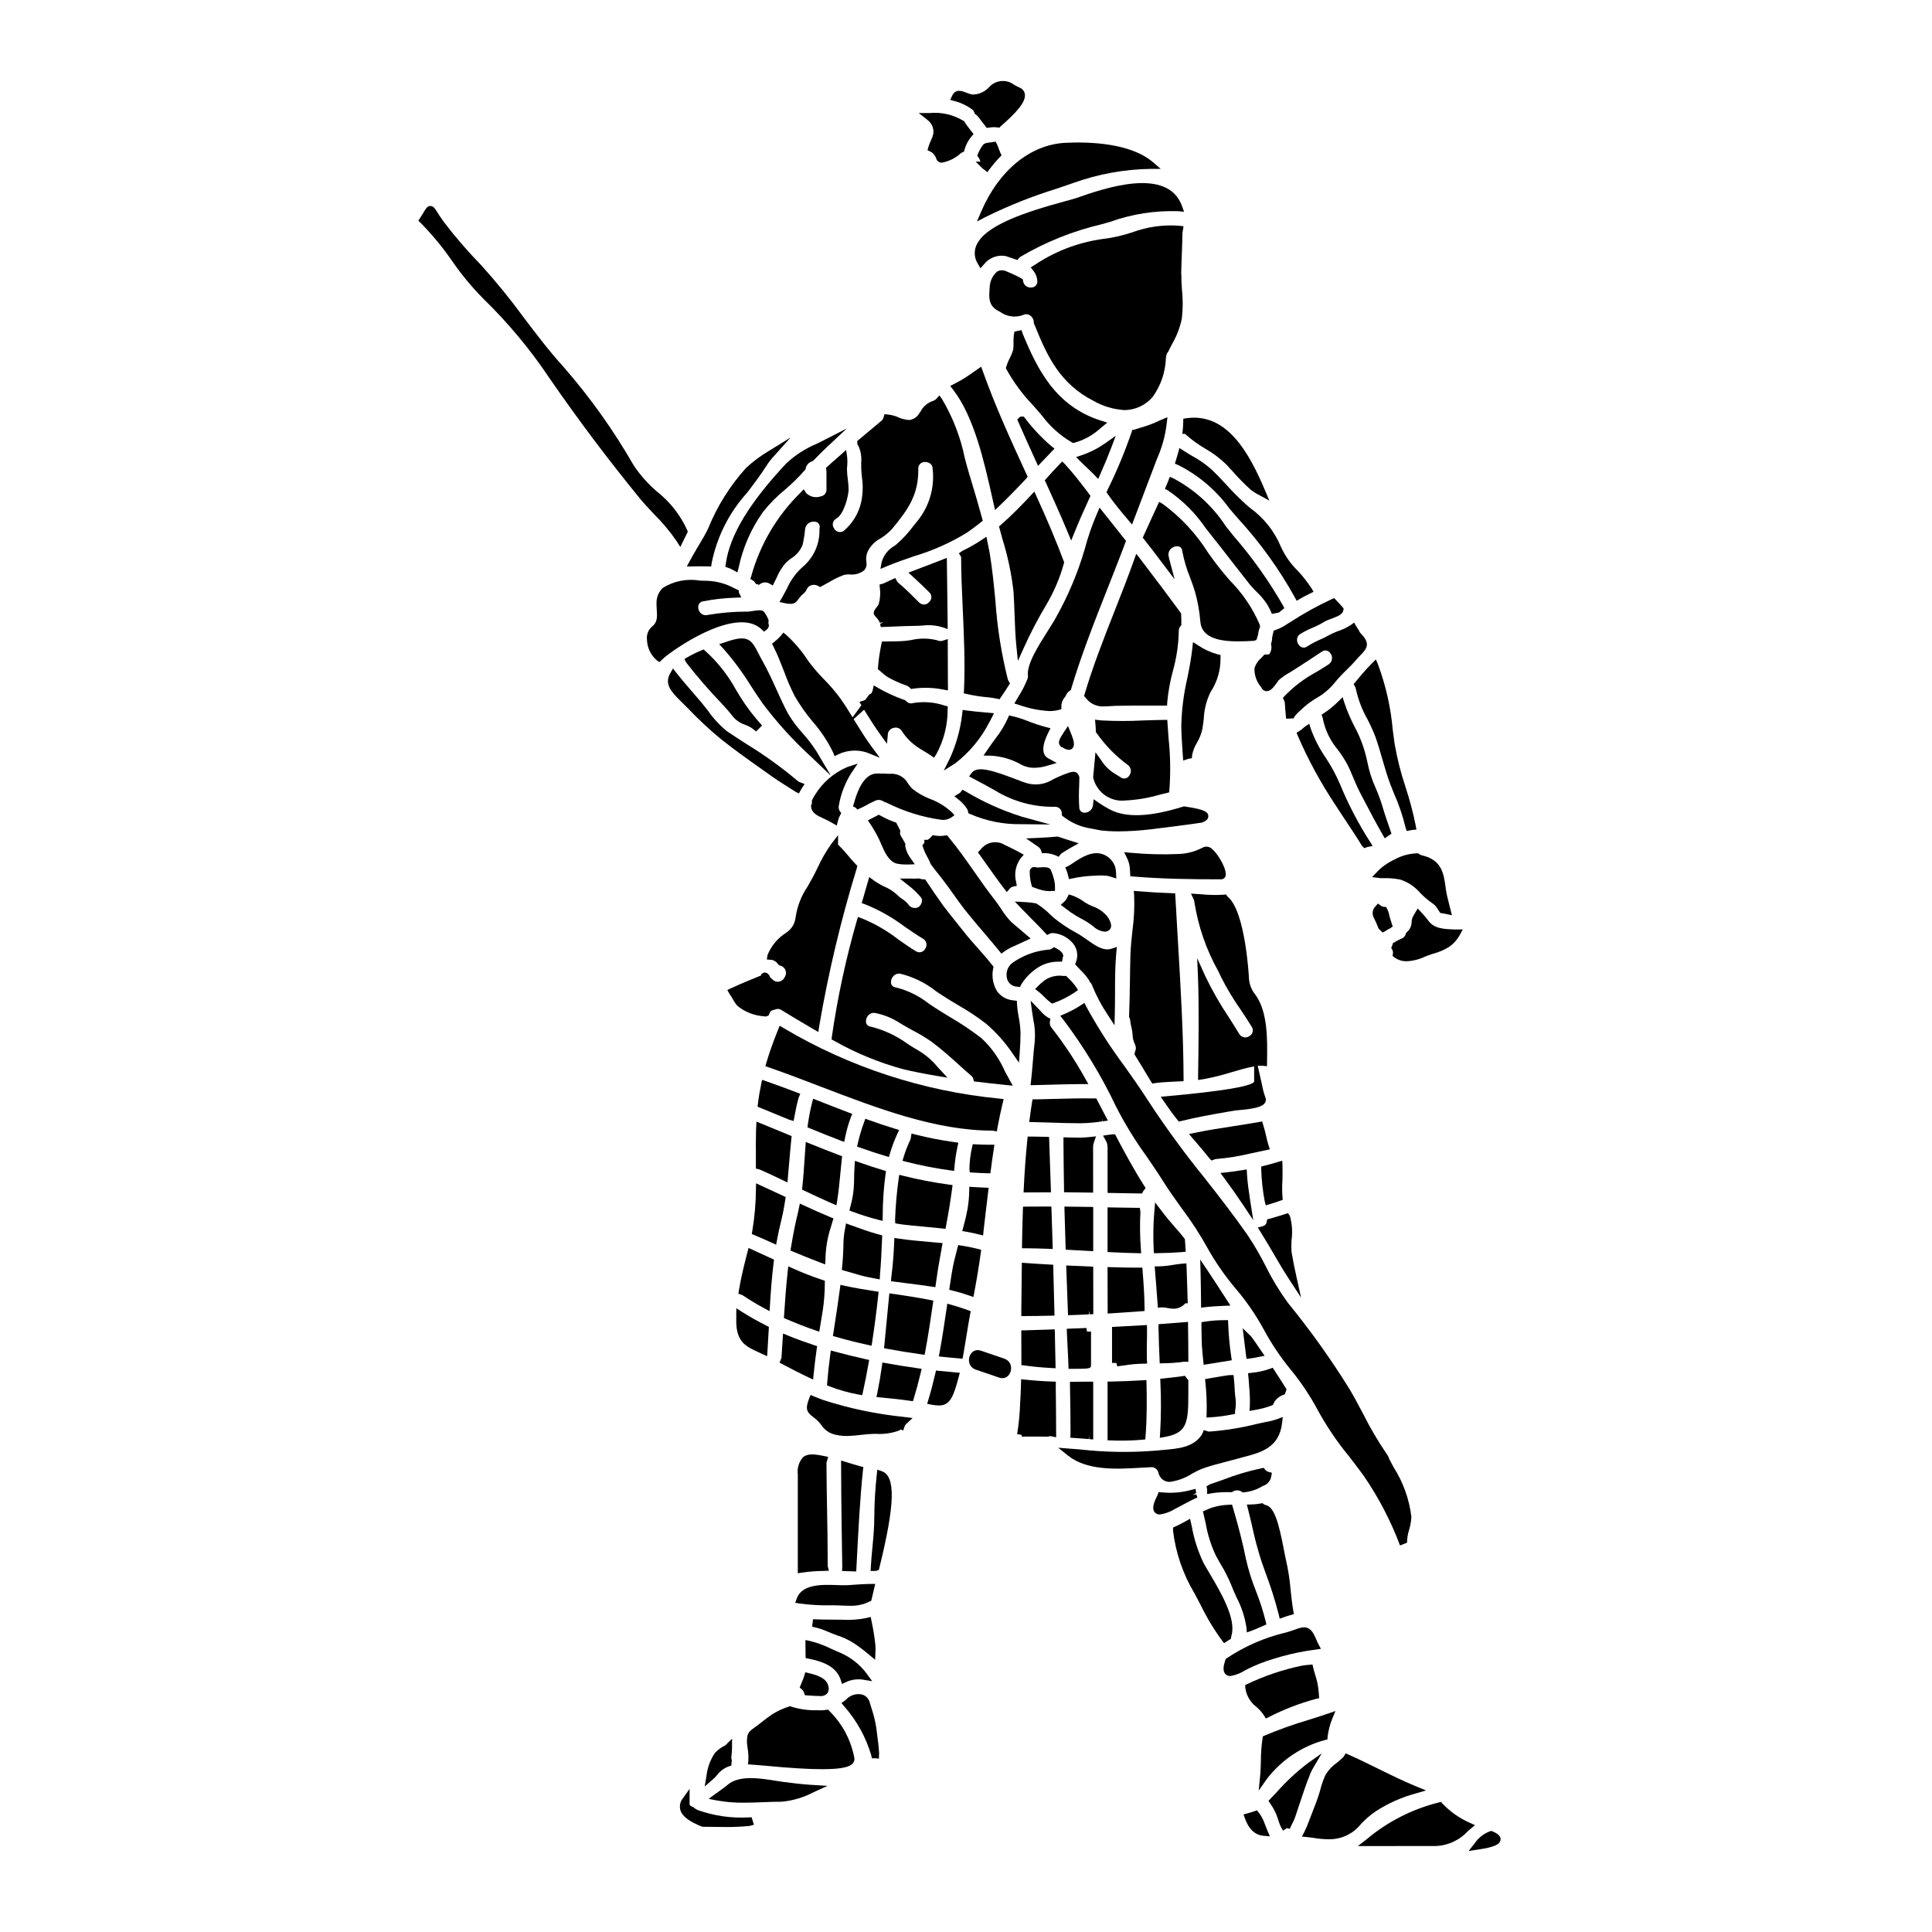 <?xml version="1.0" encoding="UTF-8"?>
<svg width="1200pt" height="1200pt" version="1.1" viewBox="0 0 1200 1200" xmlns="http://www.w3.org/2000/svg">
 <g>
  <path d="m590.2 726.93 2.418 0.328 0.227-2.438h-0.004c0.363-4.238 0.988-8.449 1.875-12.609l0.543-2.484-2.512-0.336v-0.004c-8.117-1.113-16.168-2.68-24.109-4.688l-2.492-0.617-0.395 2.539h-0.004c-0.074 0.59-0.242 1.168-0.496 1.707-1.59 3.332-2.922 6.777-3.984 10.312l-0.711 2.352 2.371 0.609c8.98 2.297 18.086 4.074 27.273 5.328z"/>
  <path d="m602.01 804.68 2.586 0.938 0.516-2.699c1.633-8.598 2.953-16.648 4.039-24.602l0.281-2.082-2.035-0.516c-3.289-0.824-6.562-1.492-10.133-2.055l-2.102-0.328-0.535 2.043c-1.266 4.754-2.559 9.824-3.422 15.113-0.242 1.688-0.508 3.348-0.77 4.996l-0.852 5.625 2.07 0.508 0.004 0.004c3.5 0.836 6.957 1.855 10.352 3.055z"/>
  <path d="m564.86 797.26c4.602 0.582 9.195 1.164 13.754 1.875l2.336 0.355 1.762-11.898c0.469-2.945 0.992-5.812 1.52-8.672l1.219-6.797-8.102-0.73c-6.336-0.555-12.898-1.133-19.258-2.082l-2.578-0.395-0.113 2.598c-0.262 5.887-0.648 12.805-1.52 19.406-0.121 0.883-0.254 1.762-0.32 2.644l-0.148 2.195 2.176 0.301c3.086 0.422 6.18 0.816 9.273 1.199z"/>
  <path d="m587.66 761.12c1.539-8.055 2.738-15.488 3.695-22.727l0.301-2.324-2.316-0.309h-0.004c-9.531-1.285-18.984-3.106-28.312-5.445l-2.492-0.617-0.383 2.539h-0.004c-1.164 8.453-1.902 16.961-2.211 25.492l0.148 2.129 2.07 0.336c1.023 0.168 2.035 0.336 3.047 0.449 4.051 0.461 8.211 0.844 12.402 1.238 3.816 0.348 7.66 0.703 11.492 1.125l2.156 0.242z"/>
  <path d="m454.69 1079.9-4.199 4.191c-2.469 1.141-4.68 2.769-6.508 4.781-2.856 4.285-4.641 9.195-5.203 14.316l-1.098 6.449 4.941-4.285c1.023-0.871 1.965-1.836 2.812-2.879 1.867-2.477 4.426-4.348 7.352-5.379l1.539-0.57v-1.633h-0.004c0-0.27 0.039-0.539 0.113-0.797l0.16-0.664-0.215-0.648c-0.125-0.469-0.172-0.953-0.133-1.438 0.242-1.875 0.367-3.75 0.43-5.625z"/>
  <path d="m610.88 764.73c0.938-8.156 1.875-16.312 2.887-24.469l0.309-2.504-4.695-0.215c-1.641-0.066-3.254-0.133-4.867-0.254l-2.445-0.188-0.074 2.457c-0.051 3.902-0.414 7.793-1.09 11.637-0.637 3.383-1.461 6.957-2.559 10.93l-0.676 2.492 2.539 0.43c2.664 0.469 5.211 1.051 7.828 1.688l2.578 0.637z"/>
  <path d="m532.5 537.78-0.938-0.938c-1.574-1.602-3.047-3.367-4.566-5.156-2.019-2.492-4.18-4.867-6.469-7.113v-5.859l-4.191 5.445c-3.375 4.789-6.293 9.887-8.719 15.227-1.023 2.082-2.008 4.078-2.973 5.867-0.965 1.789-1.988 3.59-2.992 5.305h0.004c-3.918 5.777-6.484 12.363-7.5 19.266-0.43 3.981-2.668 7.543-6.066 9.656-5.106 3.266-9.07 8.039-11.344 13.66l-0.461 2.812 2.898 0.242v0.004c0.27 0.012 0.539 0.055 0.797 0.129 1.383 0.488 2.57 1.414 3.387 2.637l0.461 0.57 0.711 0.207c2.488 0.559 4.074 3.012 3.562 5.512-0.215 0.84-0.586 1.633-1.098 2.336-0.738 1.211-1.996 2.012-3.406 2.168-1.41 0.152-2.812-0.355-3.793-1.383-0.586-0.461-1.113-0.992-1.566-1.582-0.359-1.223-1.273-2.203-2.465-2.644l-1.145-0.094-1.461 0.73-0.348 0.695c-0.078 0.141-0.148 0.289-0.207 0.438-0.992 0.402-1.996 0.824-3 1.246-1.613 0.676-3.215 1.34-4.894 1.996-3.469 1.434-7.117 2.992-10.707 4.688l-2.25 1.086 1.238 2.176v0.004c0.25 0.477 0.543 0.926 0.871 1.352 0.488 0.711 0.938 1.445 1.305 2.156 0.789 1.52 1.773 2.93 2.926 4.199 4.644 3.769 10.34 6.012 16.312 6.41 0.375 0.086 0.758 0.133 1.141 0.141l1.781-0.535 0.609-1.426v0.004c0.355-1.176 1.387-2.016 2.609-2.129l0.938-0.242c1.254-0.617 2.742-0.496 3.879 0.316 6.102 3.75 12.863 7.82 19.914 11.906l2.992 1.734 0.508-3.414-0.004 0.004c5.688-33.309 13.516-66.215 23.438-98.516z"/>
  <path d="m615.42 726.72c0.496-4.07 1.086-8.082 1.695-12.133l0.523-3.57h-2.719c-2.906 0-5.812-0.055-8.727-0.234l-1.977-0.113-0.449 1.875c-1 4.391-1.555 8.867-1.652 13.367l0.215 2.277 2.258 0.141c2.812 0.168 5.559 0.336 8.438 0.395h2.109z"/>
  <path d="m619.54 700.43c0.938-5.109 2.055-10.211 3.227-15.207l0.609-2.57-2.625-0.289h-0.004c-47.395-4.582-93.195-19.559-134.14-43.867l-2.344-1.387-1.023 2.531c-3.148 7.856-5.445 14.352-7.227 20.445l-0.629 2.137 2.109 0.73c10.949 3.797 22.051 8.035 32.812 12.188 34.809 13.312 70.801 27.074 106.07 27.113l2.812 0.488z"/>
  <path d="m499.78 719.24c-0.395 6-0.789 12-1.434 18.008l-0.18 1.648 1.508 0.711c5.625 2.672 11.336 5.336 17.035 7.836l2.812 1.211 0.477-2.992c0.938-5.766 1.473-11.605 2.008-17.25 0.262-2.812 0.535-5.625 0.844-8.438l0.207-1.801-1.715-0.648c-5.945-2.242-11.852-4.594-17.859-7.012l-2.992-1.199z"/>
  <path d="m524.35 709.27 0.562-2.711v0.004c0.824-4.266 2.016-8.453 3.555-12.516l0.852-2.203-2.211-0.836c-6.562-2.484-13.051-5.023-19.594-7.621l-2.477-0.938-0.664 2.57c-1.098 4.406-1.961 8.867-2.586 13.367l-0.262 1.809 1.688 0.703c6.16 2.551 12.395 5.035 18.562 7.414z"/>
  <path d="m512.71 782.14c0.102-6.41 1.113-12.773 3.008-18.898 0.32-0.863 0.562-1.742 0.805-2.625 0.16-0.582 0.32-1.172 0.508-1.742l0.684-2.062-1.996-0.836c-5.477-2.297-10.895-4.688-16.246-7.18l-2.664-1.238-0.852 4.07c-0.133 0.695-0.262 1.379-0.449 2.09-1.555 6.16-2.812 12.695-4.238 21.195l-0.289 1.809 1.688 0.723c5.625 2.371 11.25 4.633 16.875 6.769l3 1.145z"/>
  <path d="m533.34 866.18 2.195 0.367 0.488-2.164c1.246-5.625 2.383-11.477 3.441-17.484l0.395-2.211-2.195-0.488c-6.039-1.332-12.273-2.867-19.051-4.688l-2.578-0.695-0.355 2.644c-0.816 6.008-1.453 11.812-1.875 17.27l-0.148 1.762 1.648 0.629-0.004-0.004c5.836 2.266 11.879 3.961 18.039 5.062z"/>
  <path d="m552.78 716.4c1.219-4.137 2.738-8.184 4.547-12.102l1.133-2.438-2.578-0.789c-5.129-1.566-10.434-3.328-16.211-5.398l-2.195-0.789-0.797 2.184 0.004 0.004c-1.574 4.262-2.867 8.625-3.871 13.059l-0.461 2.023 1.961 0.703c5.625 1.996 10.695 3.676 15.543 5.117l2.258 0.676z"/>
  <path d="m548.26 755.38c0.012-8.703 0.598-17.395 1.754-26.016l0.289-1.988-1.93-0.59c-4.82-1.461-9.633-3.047-14.445-4.754l-2.906-1.023-0.215 3.074c-0.242 3.477-0.355 7.023-0.355 10.742l-0.004 0.004c-0.145 5.078-0.938 10.117-2.352 15l-0.523 2.055 1.988 0.73h-0.004c5.172 1.949 10.445 3.609 15.797 4.977l2.867 0.711z"/>
  <path d="m546.56 792.19c0.609-7.406 1.051-15.148 1.305-23.008l0.066-1.875-3-0.789c-5.867-1.695-11.578-3.75-16.875-5.68l-2.578-0.938-0.48 2.684c-0.648 3.086-1.023 6.223-1.117 9.375-0.047 4.762-0.309 9.656-0.816 14.945l-0.18 1.875 1.875 0.555c3.16 0.938 6.328 1.875 9.477 2.738 3.148 0.863 6.383 1.508 9.637 2.109l2.551 0.477z"/>
  <path d="m541.73 833.36c1.445-9.262 2.711-18.945 3.75-28.801l0.234-2.223-2.203-0.336c-6.133-0.938-12.684-2.016-19.012-3.402l-2.492-0.555-0.336 2.531c-1.18 9.027-2.598 18.121-4.012 27.188l-0.32 2.043 1.988 0.57c6.469 1.875 13.059 3.516 19.602 4.941l2.43 0.535z"/>
  <path d="m693.2 542.3c-0.027-1.418-0.254-2.828-0.664-4.188-1.199-3.273-3.695-5.902-6.898-7.266-6.883-2.945-14.062 1.781-19.238 5.231-0.77 0.516-1.52 1.004-2.211 1.445l-2.484 1.258 0.777 1.996v-0.004c0.375 1.008 0.691 2.039 0.938 3.086l0.555 2.195 2.203-0.469-0.004-0.004c4.012-0.867 8.09-1.406 12.188-1.609l1.988-0.086c2.414-0.188 4.84-0.16 7.246 0.074 0.727 0.109 1.438 0.285 2.129 0.535l3.629 1.125z"/>
  <path d="m775.7 606.88c0-0.402-2.176-40.594-12.93-49.688h0.004c-0.184-0.148-0.344-0.328-0.469-0.527l-0.789-1.086-1.34 0.121c-4.668 0.305-9.352 0.227-14.008-0.242l-6.414-0.43 1.668 3.582 0.004-0.004c0.25 0.535 0.398 1.117 0.43 1.707 2.359 15.02 7.356 29.504 14.766 42.777l1.602 3.367h0.004c3.59 7.172 7.715 14.066 12.336 20.625 2.352 3.523 4.688 7.059 6.938 10.727v-0.004c0.633 0.953 0.824 2.133 0.527 3.238-0.297 1.105-1.055 2.031-2.082 2.539-0.988 0.691-2.219 0.941-3.398 0.688-1.176-0.258-2.195-0.992-2.809-2.031-2.164-3.602-4.379-7.059-6.562-10.48-5.477-8.164-10.359-16.715-14.605-25.582l-4.977-11.016 0.508 12.074c0.695 16.555 0.328 45.148 0.055 60.711v2.867l4.867-0.816-0.004 0.004c5.312-1.031 10.566-2.356 15.73-3.977 4.633-1.359 9.375-2.812 14.156-3.656h0.066v9.59c-2.117 2.852-20.133 5.82-54.047 8.906l-3.977 0.355 2.25 3.289c3.121 4.586 5.625 7.969 8.043 10.977l0.938 1.164 1.453-0.355c9.742-2.445 19.855-4.191 29.645-5.879l3.75-0.656c0.309-0.055 1.039-0.113 2.023-0.195 9.281-0.805 15-1.875 16.688-4.633l0.004 0.004c0.613-0.984 0.707-2.207 0.242-3.273-0.859-2.269-1.512-4.613-1.941-7-0.195-0.938-0.395-1.875-0.617-2.812l-2.223-9.863c1.062-0.113 2.137-0.113 3.199 0l2.551 0.262 0.047-3.543c0.188-13.379 0.414-30-7.059-40.602l-0.004-0.004c-2.652-3.144-4.148-7.106-4.238-11.219z"/>
  <path d="m704.64 654.9 3.75 6.086c2.117 3.535 4.285 7.133 6.496 10.734l0.805 1.312 2.746-0.441c4.051-0.449 8.137-0.637 12.188-0.836l4.508-0.215v-2.242c-0.094-27.094-1.875-57.488-3.629-86.879-0.496-8.523-1.004-17.016-1.461-25.414l-0.121-2.148-2.148-0.074c-7.023-0.234-14.062-0.656-20.805-1.227l-2.727-0.234 0.188 2.727 0.004 0.004c0.305 7.375-0.051 14.766-1.07 22.078-0.543 4.988-1.098 10.133-1.246 15.367-0.148 5.231-0.215 10.266-0.289 15.383-0.113 7.379-0.227 14.746-0.535 22.133v0.516l0.195 0.488c0.246 0.48 0.41 1 0.48 1.539 0.129 1.555 0.391 3.098 0.785 4.609 0.371 1.367 0.602 2.769 0.688 4.184 0.016 2.223 0.543 4.414 1.535 6.402 0.707 1.406 0.707 3.066 0 4.473z"/>
  <path d="m774.51 728.96-0.141-2.598-2.57 0.414c-3.273 0.535-6.488 0.992-9.703 1.352l-4.059 0.441 2.43 3.281c4.125 5.57 8.07 11.184 12.066 17.176l5.879 8.812-1.875-11.961c-0.828-5.516-1.711-11.215-2.027-16.918z"/>
  <path d="m677.32 610.31c0.383 0.418 0.688 0.906 0.891 1.434 2.629 6.582 5.953 12.863 9.918 18.742l4.117 6.336 0.188-7.5c0.113-4.211 0.121-8.438 0.133-12.637 0-7.555 0-15.367 0.629-22.895l0.477-5.625-3.367 1.117c-4.941 1.613-10.098-2.016-15.102-5.551-1.633-1.152-3.207-2.269-4.688-3.18l-2.277-1.32h-0.004c-4.805-2.574-9.348-5.606-13.566-9.055-0.852-0.75-1.688-1.527-2.531-2.305v-0.004c-2.496-2.496-5.269-4.699-8.266-6.562l-0.723-0.273v0.004c-2.293-0.395-4.606-0.645-6.93-0.742l-5.906-0.32 4.078 4.273c2.082 2.176 4.199 4.312 6.309 6.441 2.887 2.898 5.758 5.793 8.504 8.785l1.199 1.293 1.574-0.789 0.004 0.004c0.57-0.32 1.219-0.48 1.875-0.461 4.402 0.309 8.539 2.223 11.625 5.383 3.445 3.254 4.559 8.277 2.812 12.684l-0.496 1.34 0.938 1.059c0.77 0.844 1.555 1.66 2.344 2.477h-0.004c2.141 2.031 4.031 4.309 5.625 6.789v0.477z"/>
  <path d="m678.57 562.91c-1.625-0.664-3.191-1.461-4.688-2.383-2.457-1.91-5.211-3.398-8.156-4.406l-1.875-0.57-0.883 1.773 0.004-0.004c-0.484 1.059-1.168 2.012-2.008 2.812l-2.129 1.875 2.812 2.109c2.133 1.707 4.375 3.273 6.715 4.688 0.992 0.582 2.035 1.164 3.094 1.734 2.797 1.406 5.434 3.109 7.863 5.082 1.898 1.758 4.324 2.832 6.902 3.047 0.977 0.031 1.926-0.305 2.672-0.938 2.926-2.512-0.086-7.012-1.07-8.438-2.426-2.953-5.633-5.164-9.254-6.383z"/>
  <path d="m786.42 705.59c-0.523-2.258-1.078-4.633-1.875-7.07l-0.617-1.961-2.035 0.367c-5.352 0.938-10.742 1.789-16.125 2.617-7.688 1.18-15.637 2.398-23.383 4.012l-3.871 0.805 4.117 4.82c2.906 3.402 5.832 6.816 8.625 10.367l1.219 1.273 1.594-0.582v0.004c0.371-0.168 0.766-0.281 1.172-0.336 7.309-0.629 14.559-1.801 21.691-3.516l11.805-2.523-0.836-2.484c-0.562-1.77-1.004-3.731-1.48-5.793z"/>
  <path d="m641.54 659.18c-0.336 4.059-0.676 8.109-1.145 12.188l-0.309 2.68 10.914-0.281c7.004-0.195 14.008-0.395 21.008-0.43h4.004l-1.988-3.477c-6.121-11.043-13.109-21.586-20.895-31.527-0.906-1.059-1.277-2.473-1.004-3.836l0.328-1.742-1.586-0.789c-1.703-1.047-3.219-2.375-4.481-3.93l-6.254-6.469 0.938 7.004c0.227 1.648 0.496 3.262 0.758 4.867h0.004c0.957 4.41 1.246 8.938 0.863 13.434-0.508 4.098-0.816 8.203-1.156 12.309z"/>
  <path d="m511.1 813.51c0.785-5.398 1.191-10.844 1.207-16.297v-1.754l-1.668-0.535v0.004c-6.148-2.039-12.188-4.394-18.094-7.059l-2.934-1.293-0.348 3.168c-1.031 9.234-1.695 18.562-2.258 27.254l-0.102 1.648 1.52 0.656c6.16 2.664 11.98 4.93 17.812 6.918l2.625 0.938z"/>
  <path d="m669.58 614.89-1.238-1.875c-1.41-2.027-3.039-3.894-4.856-5.566l-1.273-1.273h-1.754v-0.004c-4.102-0.594-8.27 0.387-11.672 2.746l-0.883 0.723c-1.113 0.867-2.168 1.809-3.16 2.812l-1.82 1.875 2.102 1.586c1.195 0.953 2.324 1.984 3.387 3.082 1.254 1.309 2.602 2.519 4.039 3.621l1.023 0.75 1.191-0.441h-0.004c4.606-1.68 8.984-3.914 13.043-6.656z"/>
  <path d="m457.29 428.7c-4.984-9.137-11.465-17.375-19.172-24.375l-1.086-0.938-1.305 0.543c-3.016 1.23-5.941 2.664-8.758 4.297l-1.875 1.145 1.023 1.949 0.383 0.562c6.824 8.738 14.094 17.121 21.777 25.113l0.938 1.031c2.512 2.711 4.387 4.902 6.066 7.098 1.98 2.344 4.578 4.086 7.5 5.023 1.355 0.488 2.652 1.117 3.871 1.875l3.008 2.277 3.664-3.695-2.277-2.606c-0.496-0.555-0.992-1.117-1.539-1.781l0.004 0.004c-4.566-5.481-8.656-11.344-12.223-17.523z"/>
  <path d="m640.74 178.55c-2.535 0.355-4.887-1.395-5.277-3.926l-0.148-1.125-0.938-0.582c-2.602-1.461-5.293-2.754-8.062-3.863l-1.406-0.602v0.004c-1.844-0.871-4.004-0.754-5.738 0.316-2.805 2.562-4.426 6.168-4.481 9.965l-0.066 1.117c-0.355 5.023-0.723 10.211 5.766 13.426l0.637 0.32v-0.004c4.098 3.043 9.438 3.848 14.25 2.156 1.367-0.812 3.078-0.773 4.406 0.094 1.535 0.988 2.457 2.688 2.449 4.512v0.516l0.676 1.426c7.742 19.352 15.836 36.215 36.422 46.695h-0.004c5.887 3.348 12.461 5.305 19.219 5.719 6.703-0.062 13.051-3.012 17.422-8.09 5.129-7.078 8.02-15.527 8.297-24.262l0.188-1.414v-0.004c0.18-0.902 0.602-1.742 1.219-2.426 0.789-1.68 1.633-3.289 2.457-4.883l-0.004-0.004c2.867-4.906 4.906-10.254 6.039-15.824 0.699-6.047 0.719-12.156 0.055-18.207-0.188-2.758-0.383-5.492-0.328-8.195v-0.602l-0.141-0.57c0.074-3.863 0.242-8.148 0.395-12.242 0.195-5.062 0.375-9.836 0.375-13.125 0.016-0.359 0.066-0.719 0.16-1.066l0.535-3.234-2.363-0.32c-10.016-0.82-20.09 0.566-29.512 4.07-6.258 2.078-12.715 3.504-19.266 4.254-14.875 2.195-29.07 7.703-41.531 16.117l-2.269 1.387 1.66 2.082c1.484 1.812 2.348 4.055 2.457 6.394 0.105 1.008-0.219 2.019-0.895 2.777-0.672 0.762-1.633 1.207-2.652 1.223z"/>
  <path d="m521.63 433.37c-3.019-4.062-6.328-7.902-9.898-11.492-3.477-3.516-6.703-7.277-9.648-11.25-3.84-5.961-8.426-11.41-13.648-16.211l-1.875-1.508-1.492 1.875c-1.23 1.418-2.602 2.711-4.086 3.863l-1.48 1.191 0.871 1.688c2.445 4.789 4.539 10.191 6.562 15.402 1.91 5.262 4.129 10.402 6.648 15.402 3.277 5.648 7.043 11 11.25 15.992 5.055 5.742 9.301 12.148 12.617 19.043l0.938 2.305 2.231-1.117v0.004c5.445-2.594 11.664-3.051 17.43-1.277l8.383 3.336-4.856-6.562c-3.75-5.07-7.144-10.555-10.453-15.863l-0.938-1.527 6.496-5.84c3.328 5.344 6.777 10.875 10.566 16.078l3.684 5.062 0.543-6.234c0.34-1.836 1.766-3.277 3.598-3.637 1.902-0.559 3.941 0.207 5.008 1.875 2.535 4.016 5.887 7.457 9.832 10.098 1.332 0.938 2.711 1.727 4.078 2.551 1.367 0.824 2.812 1.707 4.18 2.633l2.008 1.387 1.305-2.062c4.707-8.559 7.152-18.176 7.106-27.945l0.094-1.875-1.875-0.477c-6.328-2.16-13.094-2.711-19.688-1.594-1.547 0.531-3.262 0.031-4.285-1.25l-0.938-0.676-0.73-0.188v0.004c-5.422-1.941-10.66-4.356-15.656-7.219l-2.812-1.641-0.703 3.141c-0.156 0.711-0.477 1.379-0.938 1.949-0.75 0.246-1.387 0.754-1.789 1.434l-1.574 2.09c-0.289 0.355-0.68 0.617-1.117 0.742l-2.812 0.938 1.266 2.035-5.492 7.5c-2.477-4.137-5.102-8.242-7.906-12.172z"/>
  <path d="m544.9 376.62c-1.633 2.09-3.039 3.891-1.633 5.711l0.938 1.098h0.004c1 0.98 1.797 2.152 2.344 3.449l2.25-0.648-2.117 1.285 0.383 1.949 1.988-0.066c1.996-0.066 4.172-0.148 6.414-0.254 4.078-0.18 8.438-0.355 12.336-0.395 1.781 0 3.469-0.102 5.109-0.195h-0.004c4.207-0.531 8.48-0.168 12.535 1.062l3.168 1.133v-3.367c-0.18-15.555-0.355-30.582-0.477-37.5l-0.055-3.383-3.141 1.246c-3.992 1.586-8.008 3.102-12.027 4.621l-8.68 3.301 2.812 2.57c3.461 3.102 6.797 6.328 10.145 9.664h-0.004c0.859 0.797 1.336 1.926 1.309 3.094-0.027 1.172-0.562 2.277-1.461 3.027-0.758 0.906-1.871 1.441-3.055 1.469-1.18 0.027-2.316-0.449-3.121-1.316-4.273-4.285-8.711-8.711-13.387-12.609l-1.414-2.559-3.609 1.66c-1.164 0.516-2.316 1.039-3.402 1.602h-0.004c-0.277 0.125-0.566 0.227-0.863 0.301l-1.875 0.516 0.148 1.875h0.004c0.496 3.508 0.246 7.082-0.734 10.488-0.254 0.406-0.527 0.797-0.824 1.172z"/>
  <path d="m503.79 470.06 12.242 11.691-8.605-14.578c-2.648-4.18-5.644-8.133-8.953-11.812-3.32-3.621-6.269-7.566-8.805-11.777-2.746-5.023-5.164-10.379-7.5-15.555-2.727-6.019-5.539-12.188-8.906-18.074-1.004-1.762-1.809-3.367-2.531-4.773-3.805-7.5-6.168-11.008-18.402-6.93l-5.625 1.875 2.492 2.664 0.004 0.004c6.445 7.316 12.254 15.176 17.359 23.484 2.344 3.582 4.688 7.164 7.152 10.688h0.004c8.98 11.938 19.047 23.016 30.074 33.094z"/>
  <path d="m796.57 723.9-0.141-2.981-2.812 0.844c-2.812 0.816-5.625 1.633-8.438 2.336l-1.801 0.441v1.875c0.199 6.606 0.922 13.191 2.156 19.688l0.676 2.57 2.559-0.789c2.09-0.648 4.172-1.285 6.262-2.035l1.715-0.629-0.188-1.82c-0.246-3.519-0.246-7.055 0-10.574 0.02-3.035 0.141-6.019 0.012-8.926z"/>
  <path d="m813.21 449.54-2.606 1.734c-0.32 0.203-0.613 0.438-0.883 0.703-0.812 0.805-1.719 1.504-2.699 2.094l-1.707 1.031 0.75 1.875c6.445 14.898 14.207 29.191 23.195 42.711 2.269 3.59 4.688 7.152 7.039 10.734 3.234 4.848 6.562 9.852 9.602 14.887l1.527 1.5 1.828-0.703 3.32-0.676-1.781-2.812c-7.238-11.324-13.449-23.27-18.562-35.699-2.457-5.703-5.422-11.176-8.859-16.348-3.828-5.574-6.93-11.609-9.234-17.965z"/>
  <path d="m831.05 465.8c2.07 2.762 3.949 5.664 5.625 8.68 1.461 2.812 2.699 5.758 3.898 8.625 1.199 2.867 2.531 6.039 4.078 9l2.644 5.07c3.664 7.031 7.5 14.305 11.484 21.215l1.305 2.305 4.172-2.887-2.023-5.953c-1.293-3.75-2.746-7.996-3.121-9.488v0.004c-1.242-4.324-2.766-8.566-4.559-12.691-2.398-5.242-4.164-10.75-5.269-16.406-1.57-7.762-4.293-15.246-8.078-22.199-2.402-4.637-4.453-9.449-6.133-14.391l-1.152-3.695-2.738 2.738c-1.434 1.426-2.973 2.812-4.574 4.117-1.152 0.938-2.391 1.789-3.602 2.617l-2.164 1.473 0.637 1.715v-0.004c0.113 0.336 0.188 0.688 0.215 1.039 1.457 7.062 4.676 13.637 9.355 19.117z"/>
  <path d="m801.16 755.16-1.211-1.648-1.875 0.602c-3.18 1.012-6.348 2.035-9.582 2.887l-1.461 0.383-0.254 1.492v-0.004c-0.168 1.355-1.176 2.453-2.512 2.738l-3.008 0.836 1.641 2.664c3.477 5.625 6.836 11.195 10.078 16.875 2.504 4.367 5.137 8.664 8.043 13.125l7.098 10.855-2.812-12.656c-1.285-5.727-2.305-10.867-3.113-15.723-0.156-2.398-0.156-4.805 0-7.199 0.719-5.094 0.367-10.277-1.031-15.227z"/>
  <path d="m502.33 1039.2-2.176-0.496-0.609 2.137c-0.414 1.336-0.906 2.648-1.48 3.926l-1.379 3.422 1.32 1.078c0.676 0.566 1.172 1.309 1.438 2.148l0.477 1.5 1.555 0.133c1.453 0.121 2.867 0.188 3.91 0.242l2.109 0.094c0.57 0 1.152 0.055 1.715 0.055 1.785 0.23 3.566-0.441 4.754-1.789 0.934-1.641 1.02-3.629 0.234-5.344-1.387-4.238-7.453-6.086-11.867-7.106z"/>
  <path d="m738.09 843.4c0-6.562-0.055-13.211-0.18-19.848v-2.512l-2.504 0.215c-4.07 0.355-8.664 0.703-13.621 1.059l-2.211 0.16v2.223c0.121 6.703 0.355 13.285 0.656 19.82l0.094 2.297 2.316-0.066h-0.004c4.238-0.031 8.465-0.344 12.656-0.938 0.156-0.008 0.309-0.008 0.461 0h2.344z"/>
  <path d="m490.19 695.48 2.738 0.789 0.535-2.812c0.676-3.59 1.367-7.305 2.383-10.875v-0.094h-0.004c0.062-0.301 0.16-0.59 0.289-0.863l0.938-2.25-2.277-0.871c-6.234-2.371-12.535-4.742-18.938-6.938l-2.512-0.863-0.543 2.598c-0.938 4.508-1.613 8.551-2.043 12.336l-0.195 1.754 3.582 1.48c5.406 2.176 10.777 4.387 16.047 6.609z"/>
  <path d="m760.15 811.09 4.078-0.18-2.727-4.238c-3.805-5.887-7.602-11.785-11.512-17.617l-4.519-6.731 0.227 8.102c0.18 6.375 0.234 12.742 0.301 19.172v2.625l2.606-0.32c3.824-0.453 7.75-0.633 11.547-0.812z"/>
  <path d="m746.48 835.17c0.113 2.644 0.469 6.121 0.891 10.078l0.262 2.438 2.418-0.375c2.352-0.355 4.836-0.77 7.219-1.172l7.82-1.258-0.355-2.305h-0.004c-1.004-6.734-1.629-13.52-1.875-20.324l-0.102-2.277h-2.277c-4.102-0.004-8.195 0.309-12.246 0.938l-1.988 0.328v2.016c0.012 3.992 0.105 7.91 0.238 11.914z"/>
  <path d="m736.48 777.49-0.523-7.883-0.441-0.562c-1.82-2.297-3.684-4.586-5.625-6.684-2.812-3.148-5.699-6.637-8.746-10.668l-3.676-4.848-0.523 6.066v-0.004c-0.641 7.715-0.762 15.465-0.367 23.195l0.102 2.258h2.258c5.625-0.066 10.621-0.281 15.195-0.656z"/>
  <path d="m688.12 696.05-3.508-6.731c-1.012-1.918-2.023-3.856-3.027-5.812l-0.637-1.258h-1.414c-8.586-0.121-17.289 0.102-25.715 0.328-3.516 0.094-7.031 0.188-10.555 0.254h-1.941l-0.32 1.875c-0.523 3.148-0.938 6.301-1.379 9.602l-0.336 2.606 2.625 0.047c3.898 0.066 7.82 0.207 11.738 0.328 5.746 0.195 11.512 0.383 17.242 0.383h-0.004c4.621-0.047 9.234-0.441 13.801-1.18l-0.16-2.344 0.336 2.316z"/>
  <path d="m718.12 798.05c0.309 3.91 0.617 7.754 0.891 11.805l0.148 2.363 2.363-0.18c1.176-0.02 2.352 0.105 3.496 0.375 1.27 0.273 2.559 0.426 3.856 0.457 2.824 0.031 5.519-1.203 7.34-3.363h1.508l-0.195-6.496c-0.141-4.961-0.301-10.445-0.523-15.938l-0.133-2.383-2.418 0.188c-1.875 0.148-3.75 0.449-5.793 0.758-2.961 0.531-5.953 0.844-8.953 0.938h-2.492l0.18 2.492c0.266 3.125 0.5 6.051 0.727 8.984z"/>
  <path d="m679.01 894.07v-35.898h-2.391c-3.168 0.066-6.383 0.066-9.609 0.066h-2.43v2.383c0.18 9.742 0.355 19.547 0.348 29.289l-0.113 3.066 11.363 0.852 0.449-2.316-0.18 2.336z"/>
  <path d="m751.96 880.31c4.453-0.285 8.887-0.871 13.266-1.754l1.875-0.367v-1.547 0.004c0.641-3.227 0.672-6.543 0.082-9.781-0.133-1.246-0.242-2.383-0.262-3.195-0.055-2.539-0.301-5.035-0.535-7.5l-0.215-2.109-2.898 0.074c-2.961 0.383-5.961 0.938-8.961 1.445l-5.82 1.004 0.215 2.176v-0.004c0.676 6.356 0.93 12.746 0.758 19.137l-0.102 2.578z"/>
  <path d="m752.53 927.5c3.941-0.598 7.93-0.824 11.914-0.676h0.684l0.59-0.367 0.004 0.004c1.656-1.039 3.762-1.039 5.418 0l0.703 0.508 0.852-0.066c4.141-0.414 8.133-1.766 11.672-3.949 2.789-0.824 4.836-3.199 5.25-6.074l0.383-2.09-2.062-0.582h0.004c-0.844-0.211-1.598-0.688-2.148-1.359l-0.863-1.125-1.398 0.242h0.004c-8.227 1.746-16.297 4.16-24.133 7.219-2.699 0.938-5.43 1.93-8.148 2.859l-1.875 1.152 0.402 2.016v2.812z"/>
  <path d="m822.78 1080.8 1.688-0.383 0.133-1.715v-0.004c0.48-3.832 1.453-7.59 2.894-11.172l1.977-4.789-4.902 1.68c-4.07 1.398-8.184 2.699-12.301 3.992l0.004-0.004c-9.082 2.695-18.008 5.891-26.738 9.574l-1.152 0.508-0.207 1.246v-0.004c-0.672 4.617-1.012 9.277-1.023 13.941-0.086 3.215-0.16 6.422-0.488 9.629l-0.863 8.84 5.109-7.258 0.004 0.004c9.008-11.727 21.605-20.184 35.867-24.086z"/>
  <path d="m876.64 942.13c-1.328-10.977-5.109-21.512-11.062-30.828-0.938-1.668-1.781-3.32-2.606-4.902-0.18-0.375-0.316-0.773-0.402-1.18l-0.602-1.164c-0.262-0.383-0.543-0.777-0.656-0.938-5.469-8.043-10.395-16.441-14.746-25.145-2.578-4.848-5.156-9.723-7.996-14.586-11.562-18.703-24.328-36.633-38.215-53.68l-0.57-0.73v-0.004c-5.172-7.098-9.73-14.625-13.621-22.5-3.359-6.66-7.117-13.109-11.25-19.32-8.551-12.289-17.812-24.148-26.832-35.625-12.418-15.301-24.051-31.219-34.855-47.699-4.586-7.238-9.789-14.57-14.82-21.664l-0.004-0.004c-8.754-11.734-16.668-24.074-23.68-36.926l-1.191-2.324-2.184 1.434c-3.16 2.078-6.5 3.871-9.977 5.363l-2.812 1.199 1.875 2.41c12.699 16.797 23.652 34.848 32.691 53.867 5.5 10.793 11.832 21.137 18.949 30.938 3.449 5.035 6.938 10.105 10.312 15.508 3.609 5.785 7.648 11.383 11.539 16.801v-0.004c5.949 7.871 11.332 16.156 16.105 24.789 5.012 8.926 10.863 17.355 17.477 25.172 6.59 7.746 12.379 16.145 17.277 25.059 4.793 8.934 10.445 17.383 16.875 25.219 6.207 7.555 11.676 15.684 16.332 24.281 5.668 10.496 12.344 20.414 19.93 29.617 3.074 3.984 6.16 7.969 9.113 12.086v-0.004c9.246 13.457 16.82 27.988 22.555 43.277l4.359-1.734c0.008-2.648 0.426-5.281 1.238-7.801 0.828-2.684 1.316-5.457 1.453-8.258z"/>
  <path d="m882.7 566.6-2.137-2.316-2.016 3.383h-0.004c-0.344 0.527-0.656 1.07-0.938 1.633-0.492 1.07-0.762 2.227-0.797 3.402-0.031 0.855-0.18 1.699-0.449 2.512-0.477 1.453-1.336 2.746-2.484 3.75l-0.562 0.469-0.195 0.711v0.004c-0.27 1.039-0.945 1.93-1.875 2.465-0.625 0.352-1.27 0.668-1.934 0.938-0.555 0.254-1.117 0.508-1.875 0.938-0.141 0.086-0.938 0.602-1.125 0.723l-1.051 0.43-0.32 1.086 0.004 0.004c-0.098 0.32-0.227 0.633-0.375 0.938l-0.461 1.07 0.57 1.012 0.004-0.004c0.465 0.781 0.641 1.703 0.496 2.598l-0.242 1.387 1.117 0.863h-0.004c2.211 1.664 4.922 2.523 7.688 2.438 3.902-0.164 7.731-1.121 11.25-2.812 1.633-0.703 3.441-1.273 5.269-1.875 3.516-0.93 6.871-2.379 9.957-4.301 2.676-1.91 4.891-4.398 6.477-7.277l1.875-3.469h-5.242c-6.188-0.215-12.59-0.441-16.086-5.391-1.391-1.867-2.906-3.641-4.535-5.305z"/>
  <path d="m785.46 842.09-4.125-5.992c-1.414-2.082-2.812-4.164-4.106-5.867l-5.356-5.231 0.805 6.731c0.395 3.289 0.797 6.629 1.246 9.977l0.309 2.316 2.328-0.273c1.875-0.242 3.656-0.555 5.43-0.938z"/>
  <path d="m786.25 1067.4 1.961-0.938h-0.004c9.297-4.785 19.082-8.555 29.188-11.25l1.949-0.449-0.133-1.996c-0.16-2.691-0.516-5.367-1.059-8.008-0.336-1.398-0.777-2.887-1.227-4.406-0.449-1.52-0.938-3.027-1.266-4.519l-0.449-1.969-2.016 0.168-0.004 0.004c-1.57 0.105-3.133 0.293-4.688 0.562-11.645 2.426-22.961 6.238-33.703 11.352l-1.359 0.629v1.5c0.57 4.902 3.156 9.348 7.137 12.262 1.727 1.52 3.25 3.262 4.527 5.176z"/>
  <path d="m776.09 876.36 2.945-0.543c3.676-0.551 7.277-1.492 10.754-2.812l0.816-0.355 0.363-0.77c0.984-2.164 2.691-3.918 4.828-4.961 0.367-0.207 0.762-0.367 1.172-0.469l1.078-0.441 1.051-3.133-0.711-1.117c-2.277-3.582-4.547-7.164-6.871-10.688l-1.039-1.555-1.754 0.664-0.004 0.004c-3.633 1.293-7.41 2.121-11.25 2.469l-2.297 0.273 0.402 3.957c0.086 1.434 0.195 2.926 0.32 4.453v-0.004c0.406 4.008 0.535 8.039 0.395 12.066z"/>
  <path d="m677.65 847.6v-20.52h-2.512l-0.336-2.269c-0.59 0.086-2.812 0.148-5.156 0.227-1.707 0.055-3.469 0.113-4.754 0.18l-2.297 0.113 0.074 2.305c0.113 3.102 0.281 6.227 0.449 9.375 0.195 3.656 0.402 7.305 0.496 10.93l0.055 2.277h2.289c11.25-0.039 11.691-0.039 11.691-2.617z"/>
  <path d="m747.14 938.74 0.461 1.875c0.461 1.875 0.891 3.824 1.332 5.812h-0.004c1.188 6.902 3.32 13.609 6.34 19.93 0.938 1.688 1.875 3.394 2.867 5.109 2.531 4.113 4.727 8.426 6.562 12.891 0.938 2.531 2.148 5.117 3.336 7.773h0.004c3.07 5.867 5.148 12.203 6.156 18.75l0.254 3.047 2.879-1.031c0.863-0.309 1.734-0.676 2.598-1.051 1.117-0.461 2.242-0.938 3.383-1.445l3.273-1.398-0.422-1.875v0.004c-1.602-6.422-3.625-12.73-6.059-18.883-2.606-6.481-4.691-13.164-6.234-19.977-1.875-9.59-4.688-20.344-8.102-31.969l-0.516-1.734-1.809 0.066h0.004c-3.727 0.102-7.422 0.73-10.969 1.875-1.18 0.441-2.371 0.938-3.555 1.5z"/>
  <path d="m720.38 893.07 2.945-0.523c14.062-2.492 14.766-8.887 14.766-27.027v-8.363l-0.684-0.684h-0.004c-0.203-0.223-0.383-0.465-0.543-0.723l-0.816-1.211-1.453 0.207c-3.805 0.523-7.688 0.992-11.738 1.406l-2.195 0.227 0.086 2.203h0.004c0.508 10.496 0.449 21.012-0.172 31.5z"/>
  <path d="m543.75 1026c0.086-1.309 0.086-2.621 0-3.93-0.535-5.156-1.359-10.281-2.465-15.348l-0.488-2.438-2.41 0.637v0.004c-5.188 1.082-10.5 1.453-15.785 1.105-5.805-0.102-11.758 0-17.605-0.289l-0.562 4.641-0.004-0.004c3.297 0.641 6.512 1.656 9.574 3.031 1.875 0.836 3.871 1.586 5.926 2.336v-0.004c3.551 1.129 6.949 2.703 10.105 4.688 3.422 2.258 6.703 4.727 9.824 7.387l3.695 3.094z"/>
  <path d="m505.03 856.88 0.336-3.301c0.535-5.164 1.125-10.312 1.875-15.508l0.289-1.961-1.875-0.609c-5.625-1.875-11.117-3.852-16.266-5.973l-3.039-1.246-0.938 14.887 0.004 0.004c-0.082 0.438-0.227 0.859-0.43 1.258l-0.789 1.969 1.875 0.984c5.231 2.727 10.586 5.523 15.992 8.082z"/>
  <path d="m657.55 519.78-0.469-0.148h-0.496c-4.039 0.355-8.203 0.648-12.375 0.824l-6.91 0.289 7.555 5.203c0.84 0.562 1.469 1.387 1.781 2.344l0.496 1.602h1.688v0.004c2.426 0.016 4.82 0.523 7.043 1.488l1.688 0.777 1.145-1.453-0.004 0.004c0.297-0.375 0.656-0.691 1.062-0.938l0.086-0.055c1.789-1.152 3.59-2.25 5.438-3.289l4.688-2.644-5.137-1.633c-2.402-0.723-4.832-1.551-7.277-2.375z"/>
  <path d="m478.24 810.72c0.469-7.836 1.105-17.148 2.297-26.633l0.215-1.707-15.824-7.258-0.695 2.699c-2.055 7.977-4.004 15.797-5.305 23.746l-0.328 1.969 1.875 0.629c0.395 0.121 0.766 0.309 1.098 0.555 4.004 2.699 8.438 5.363 13.199 7.93l3.234 1.742z"/>
  <path d="m522.19 1043.4 0.805 2.539 2.418-1.125h0.004c3.324-1.574 7.051-2.109 10.688-1.527l5.625 0.938-3.336-4.613h-0.004c-4.328-5.848-10.16-10.414-16.875-13.219-1.773-0.723-3.535-1.52-5.297-2.324-4.18-2.09-8.582-3.711-13.125-4.828l-2.812-0.59v2.879c0 2.102 0 4.246 0.066 6.449l0.047 1.875 1.82 0.367c8.305 1.668 17.219 4.582 19.977 13.18z"/>
  <path d="m469.69 699.9c-0.066 0.938-0.121 1.875-0.121 2.766-0.121 5.016-0.102 10.125-0.074 15.234v7.902l1.801 0.43-0.004 0.004c0.328 0.07 0.645 0.184 0.938 0.336 4.586 1.996 9.168 4.172 13.82 6.414l3.047 1.461 1.004-11.492c0.441-5.176 0.883-10.312 1.426-15.555l0.18-1.734-1.613-0.676c-5.68-2.363-11.422-4.731-17.223-7.106l-3.008-1.219z"/>
  <path d="m457.35 812.6-0.055 7.867c0 13.172 6.141 15.938 13.922 19.473l5.258 2.43 0.227-3.414c0.273-4.18 0.496-8.25 0.723-12.309l0.133-2.504-1.379-0.695h-0.004c-5.219-2.602-10.305-5.465-15.234-8.578z"/>
  <path d="m679.07 814.01c0-8.344 0-16.688-0.055-25.031v-2.231l-16.781-0.742 0.102 2.551c0.32 7.68 0.57 15.301 0.836 22.836l0.195 5.504 2.336-0.074c3.582-0.102 7.117-0.273 10.695-0.449l0.348-2.363 0.113 2.344 2.231-0.113z"/>
  <path d="m482.63 770.11c0.758-3.918 1.586-7.902 2.578-11.887 0.938-3.797 1.754-7.93 2.523-12.984l0.273-1.734-1.594-0.742c-4.555-2.129-9.055-4.211-13.555-6.273l-3.254-1.5-0.074 3.582h-0.004c-0.066 8.715-0.824 17.41-2.258 26.008l-0.328 1.875 1.715 0.73c3.59 1.539 7.18 3.066 10.715 4.688l2.699 1.219z"/>
  <path d="m636.44 848.15c5.539 0.75 11.156 1.273 16.688 1.555l2.512 0.133-0.074-3.938c-0.113-5.84-0.227-11.852-0.383-17.867l-0.066-2.352-10.312 0.348c-3.461 0.121-6.234 0.215-8.129 0.254l-2.324 0.047v2.324c0.055 5.727 0.055 11.457 0.055 17.184v2.043z"/>
  <path d="m680.76 705.82-3.676 0.375c-2.867 0.336-5.75 0.469-8.637 0.395-1.809 0-3.676-0.055-5.484-0.121l-2.43-0.074v2.438c0.055 9.945 0.18 19.688 0.355 29.418v2.269l18.074 0.242-0.016-28.258c0.004-1.105 0.203-2.203 0.582-3.242z"/>
  <path d="m558.31 514.17c-0.422-0.777-0.852-1.586-1.246-2.383l-0.422-0.852-0.938-0.309c-3.023-1.07-5.945-2.402-8.738-3.977l-1.105-0.617-6.805 3.516 1.445 2.164h-0.004c2.133 3.191 4.035 6.531 5.691 9.996 0.32 0.664 0.656 1.473 1.031 2.336 2.035 4.801 4.828 11.352 10.133 12.441v-0.004c1.711 0.344 3.453 0.504 5.195 0.477h1.32l4.34-0.133-2.492-3.562v0.004c-1.633-2.129-2.781-4.59-3.363-7.211-0.094-0.391-0.113-0.797-0.066-1.199l0.074-0.723-0.648-1.18c-0.629-1.164-1.246-2.289-1.988-3.402h0.004c-0.574-0.82-0.809-1.828-0.656-2.812l0.133-0.77z"/>
  <path d="m494.87 992.88-0.938 2.644 2.766 0.461v-0.004c6.676 0.902 13.414 1.27 20.148 1.098h0.992c1.461 0 2.992 0.066 4.555 0.141 1.566 0.074 3.375 0.148 5.109 0.148h0.004c4.359 0.219 8.699-0.688 12.609-2.633l1.051-0.488 0.254-1.125c0.348-1.547 0.777-3.336 1.258-5.344l0.938-3.984h-2.934c-3.168 0.055-6.91 0.254-10.227 0.508-2.211 0.168-4.144 0.32-5.391 0.32-1.539 0-3.289 0-5.137-0.102-9.215-0.332-21.805-0.754-25.059 8.359z"/>
  <path d="m679.01 749.67-17.879-0.242 0.055 2.43c0.18 7.5 0.414 14.859 0.656 22.199l0.066 2.137 17.102 0.938z"/>
  <path d="m590.7 507.87 2.137-1.547-1.801-1.941h0.004c-3.898-3.578-8.453-6.363-13.418-8.191-3.887-1.48-7.519-3.551-10.781-6.133-1.137-1.074-2.129-2.289-2.953-3.617-2.324-4.055-6.84-6.336-11.484-5.805-2.644-0.121-5.277-0.227-7.977-0.188-8.164 0.234-12.289 11.805-14.062 18.684l-0.617 1.668 1.648 0.863 1.164 1.164 2.231-1.039c0.68-0.277 1.34-0.59 1.984-0.938l0.609-0.336v-0.004c1.945-1.121 3.949-2.141 6-3.047 1.699-0.918 3.769-0.793 5.344 0.32l0.938 0.449c0.535 0.121 1.051 0.316 1.531 0.582 10.66 5.332 22.129 8.859 33.945 10.434 1.949 0.113 3.891-0.367 5.559-1.379z"/>
  <path d="m531.82 976.06 0.422-8.043c0.938-18.008 1.875-36.617 3.75-54.824l0.262-1.941-1.875-0.523c-2.992-0.816-5.973-1.695-8.898-2.633l-3.055-0.938v3.156c0 21.656 0.703 62.082 0.723 62.258l-0.133 3.207z"/>
  <path d="m514.43 904.91-2.492-0.523c-6.16-1.312-10.312-1.621-13.125 0.656l-0.004-0.004c-2.602 2.957-3.797 6.894-3.281 10.801v61.34l2.699-0.422h0.004c4.531-0.664 9.105-1.008 13.688-1.031l2.914-0.121-0.723-2.879c0-12.629-0.195-23.953-0.395-35.023-0.18-9.648-0.348-19.105-0.375-29.062 0.051-0.438 0.156-0.867 0.32-1.277z"/>
  <path d="m794.85 1005.4 2.477-0.891c1.426-0.508 2.852-0.961 4.273-1.367l2.035-0.57-0.355-2.082c-0.723-4.191-1.18-8.531-1.633-12.73v-0.004c-0.539-6.531-1.551-13.012-3.031-19.398-0.254-0.938-0.59-2.812-1.012-5.016-3.336-17.551-6.113-27.281-11.316-28.5-0.5-0.098-0.973-0.301-1.387-0.598l-0.844-0.609-1.012 0.207c-1.871 0.367-3.773 0.566-5.68 0.598l-2.934 0.094 0.73 2.812c0.938 3.508 1.727 7.051 2.539 10.586 1.594 7.449 3.566 14.816 5.906 22.066 0.836 2.398 1.695 4.82 2.57 7.258 3.156 8.367 5.852 16.902 8.07 25.566z"/>
  <path d="m473.09 390.94 1.453 1.398 1.602-1.227 0.004-0.004c0.688-0.512 1.164-1.258 1.34-2.098l0.121-0.59-0.188-0.582c-0.176-0.609-0.207-1.254-0.094-1.875l0.094-0.609-0.207-0.57v-0.004c-0.648-1.68-1.535-3.258-2.633-4.688-1.125-1.379-2.898-1.238-8.129-0.441-0.742 0.113-1.34 0.207-1.613 0.227h-0.836 0.004c-8.266-0.008-16.516 0.695-24.656 2.102-1.586 0.402-3.266-0.133-4.324-1.379-1.195-1.32-1.633-3.16-1.16-4.875 0.434-1.219 1.527-2.082 2.812-2.231 6.637-1.309 13.371-2.062 20.137-2.262l3.617-0.148-1.48-2.973-0.066-1.434-2.812-1.312c-5.148-2.82-10.887-4.398-16.754-4.613-1.379 0-2.906-0.055-4.527-0.113-8.062-1.418-16.363 0.227-23.277 4.613-2.57 2.59-3.93 6.144-3.75 9.789 0 1.293 0.074 2.559 0.16 3.797 0.281 4.461 0.488 7.695-3.168 10.566v-0.004c-2.16 1.961-3.246 4.84-2.926 7.734 0.086 5.043 2.34 9.805 6.188 13.07l1.527 1.051 2.203-2.035c0.328-0.336 0.664-0.664 1.004-0.938 11.051-8.906 45.926-31.191 60.336-17.344z"/>
  <path d="m420.28 336.15 2.258 3.582 1.875-3.816c0.758-1.574 1.52-3.094 2.336-4.688l0.461-0.891-0.32-0.938c-4.195-9.312-10.559-17.488-18.562-23.84-5.664-4.809-10.633-10.383-14.758-16.566-12.48-21.758-27.074-42.234-43.574-61.133-8.727-9.57-16.801-20.23-24.602-30.535h0.004c-8.328-11.391-17.238-22.344-26.703-32.812-8.273-8.465-16.012-17.441-23.172-26.867-1.875-2.551-3.113-4.539-3.992-5.953-1.461-2.352-2.352-3.75-4.199-3.75-1.875 0-2.719 1.445-4.144 3.816-0.57 0.938-1.312 2.203-2.305 3.703l-1.051 1.602 1.359 1.352 0.441 0.383h-0.004c6.938 7.098 13.266 14.77 18.91 22.93 5.781 8.422 12.293 16.32 19.461 23.598 15.531 15.082 29.422 31.77 41.438 49.781 17.578 25.473 35.879 49.82 55.941 74.43 2.445 3 5.371 6.102 8.438 9.375 5.356 5.277 10.199 11.047 14.465 17.238z"/>
  <path d="m430.59 351.79c3.039-0.055 6.019-0.055 9.066 0l2.09 0.047 0.281-2.062c3.238-16.312 10.855-31.434 22.031-43.746 4.07-5.352 8.277-10.895 12.188-16.988 1.176-1.859 2.516-3.609 4.004-5.231l10.828-12.086-13.801 8.523c-4.977 2.961-9.629 6.441-13.875 10.379-10.004 11.066-17.977 23.809-23.559 37.641-1.715 3.582-3.984 7.379-6.188 11.055-1.801 3.008-3.609 6.039-5.184 9.039l-1.875 3.516z"/>
  <path d="m522.19 282.5c-0.301 0.281-0.617 0.543-0.938 0.797-0.457 0.363-0.895 0.746-1.312 1.152-2.023 1.734-3.992 3.523-5.961 5.316l-0.938 0.863 0.207 1.258h-0.004c0.055 0.262 0.082 0.527 0.086 0.797v11.82c-0.156 1.922-1.602 3.492-3.508 3.805-3.129 1.105-6.617 0.336-9-1.977l-1.633-2.43-2.016 2.129h0.004c-14.562 14.277-25.102 32.141-30.555 51.789l-0.602 1.773 1.613 0.938v-0.004c0.531 0.312 0.977 0.746 1.305 1.266l0.703 1.07h0.871l0.844 0.441 1.152-0.789c1.629-1.008 3.676-1.039 5.336-0.082l2.156 1.246 2.324-4.742v-0.004c1.414-3.438 3.375-6.621 5.812-9.43 0.988-0.93 2.035-1.797 3.133-2.598 3.277-1.93 5.82-4.898 7.219-8.438 0.777-3.305 1.309-6.664 1.594-10.051 0.457-2.848 3.117-4.797 5.973-4.375 0.941 0 1.836 0.434 2.426 1.172 0.59 0.734 0.812 1.699 0.609 2.625l-0.113 0.938c0.281 8.668-3.301 17.016-9.777 22.789-4.574 3.906-8.195 8.812-10.582 14.336-0.938 1.754-1.875 3.496-2.812 5.195l-1.668 2.812 3.18 0.703-0.004-0.004c1.156 0.277 2.336 0.43 3.523 0.449 1.508 0.16 3-0.418 4.004-1.555l1.152-1.48c0.582-0.75 1.164-1.52 1.695-2.117 0.18-0.18 0.43-0.383 0.703-0.609l0.004-0.004c1.074-0.758 1.953-1.77 2.551-2.941 0.449-1.324 1.488-2.363 2.812-2.812 1.48-0.5 3.102-0.34 4.461 0.43l1.125 0.664 1.152-0.602c1.445-0.75 2.867-1.547 4.293-2.344v0.004c3.012-1.836 6.188-3.383 9.488-4.621 1.113-0.223 2.25-0.32 3.387-0.293 3.312 0.418 6.656-0.543 9.242-2.66 1.113-1.363 1.578-3.144 1.266-4.875-0.418-2.227-0.16-4.531 0.742-6.609 1.746-3.562 4.59-6.465 8.117-8.277 2.609-1.625 4.984-3.594 7.07-5.852 9.984-12.102 16.508-21.234 16.266-37.359-0.062-1.148 0.375-2.266 1.195-3.066 0.824-0.801 1.953-1.211 3.098-1.125 1.16 0 2.289 0.371 3.223 1.059 0.926 0.797 1.441 1.969 1.398 3.188 1.324 11.512-1.996 23.074-9.227 32.129-0.938 1.133-1.875 2.305-2.812 3.488-3.109 4.191-6.672 8.031-10.621 11.445l-1.023 0.77h0.004c-3.883 2.18-6.75 5.805-7.969 10.09l-0.77 4.246 3.977-1.668c5.383-2.25 11.137-4.238 16.707-6.148l-0.004-0.004c11.656-3.449 22.809-8.414 33.168-14.773 2.945-2.043 5.766-4.152 8.523-6.375l1.199-0.938-0.402-1.48c-2.242-8.277-4.688-16.508-7.164-24.703l-1.023-3.394c-0.852-2.812-1.707-6.047-2.617-9.477l0.004-0.004c-2.625-12.848-7.379-25.164-14.062-36.449l-1.68-2.324-1.949 2.109c-0.508 0.562-1.152 0.98-1.875 1.219-3.301 1.027-6.07 3.305-7.715 6.348l-1.105 1.621c-1.305 2.164-3.523 3.621-6.027 3.957-2.824-0.176-5.582-0.93-8.102-2.215-1.738-0.621-3.551-1.027-5.391-1.207l-1.941-0.215-0.555 1.875h0.004c-0.152 0.691-0.473 1.336-0.938 1.875-2.953 2.512-5.914 4.977-8.879 7.445l-6.562 5.484 0.113 2.242 0.469 0.461v-0.008c1.586 3.383 2.234 7.129 1.875 10.848 0 1.508 0 3.047 0.086 4.688 0.086 1.641 0.254 3.066 0.414 4.574h-0.004c0.566 3.789 0.598 7.633 0.094 11.43-0.91 8.449-5.055 16.219-11.57 21.676-1.004 0.629-2.231 0.797-3.367 0.457-1.137-0.336-2.074-1.145-2.574-2.219-0.672-0.957-0.902-2.156-0.633-3.293 0.27-1.137 1.016-2.102 2.047-2.652 5.043-2.887 7.68-14.586 7.68-18.121-0.035-2.195-0.211-4.391-0.527-6.562-0.254-1.82-0.414-3.648-0.477-5.484 0-0.629 0-1.387 0.102-2.211v-0.004c0.199-1.945 0.199-3.91 0-5.859l-0.629-4.426z"/>
  <path d="m450.8 350.2-0.254 1.875 1.801 0.637c1.047 0.367 2.059 0.828 3.019 1.379l2.633 1.453 0.77-2.906c2.602-12.488 7.766-24.301 15.172-34.688 3.988-5.031 8.508-9.621 13.48-13.688 4.43-3.715 8.566-7.773 12.363-12.133l0.488-0.488 0.141-0.664c0.406-2.098 1.934-3.805 3.977-4.434l0.938-0.602c2.812-2.926 5.68-5.793 8.617-8.551l12.008-11.25-14.68 7.5c-1.352 0.688-2.715 1.367-4.098 2.035-6.914 2.902-13.262 7-18.75 12.102-22.941 24.414-35.262 44.824-37.625 62.422z"/>
  <path d="m515.1 1062.7-0.852-0.852-1.191 0.207-0.004-0.004c-1.285 0.223-2.594 0.309-3.898 0.262l-1.574-0.047c-5.422 0.148-10.832-0.598-16.012-2.211l-0.824-0.328-0.836 0.289c-3.629 1.156-7.094 2.769-10.312 4.801-2.164 1.414-4.172 2.992-6.18 4.574-1.473 1.152-2.945 2.316-4.508 3.422l-0.582 0.422c-3.75 2.711-4.406 3.609-4.387 9.273 0.102 1.004 0.234 2.055 0.383 3.121 0.453 2.586 0.621 5.215 0.496 7.84l-0.227 2.383 9.871 0.789c16.602 1.602 28.125 2.231 36.273 2.231 13.332 0 17.297-1.707 18.945-3.617l0.004-0.004c0.91-1.023 1.242-2.43 0.891-3.75-2.125-10.949-7.519-20.992-15.477-28.801z"/>
  <path d="m544.69 1076.4-0.43-3.367c-0.66-4.117-1.66-8.176-2.992-12.129-0.367-1.172-0.723-2.336-1.051-3.477v-0.004c-0.629-2.504-2.617-4.445-5.137-5.016-3.578-0.629-7.227 0.621-9.664 3.312-0.195 0.219-0.414 0.414-0.648 0.59l-2.148 1.453 1.66 1.996c7.789 8.801 13.551 19.207 16.875 30.477l0.375 1.875h2.41l2.008 0.227v-2.344l0.094-0.508v-0.301c-0.207-4.199-0.781-8.566-1.352-12.785z"/>
  <path d="m465.1 1128.8c-10.777 0.633-21.574-0.918-31.742-4.555-0.832-0.324-1.59-0.812-2.231-1.438l-0.938-0.562c-1.219-0.402-1.875-0.938-1.875-1.621v-9.543l-4.258 6c-1.609 2.012-2.156 4.676-1.473 7.164 1.18 3.93 5.523 7.238 13.66 10.387l15.273 0.168c4.621 0 9.18-0.227 13.941-0.664l2.812-0.742-1.414-4.621z"/>
  <path d="m427.27 439.94c6.406 6.742 13.211 13.094 20.383 19.02 8.324 6.648 16.961 12.758 25.312 18.676l7.211 5.129c2.981 2.082 9.945 6.488 13.82 8.934l2.176 1.164 1.211-2.156h-0.008c0.23-0.441 0.48-0.867 0.762-1.277l1.641-2.457-2.758-1.039c-0.602-0.203-1.16-0.52-1.641-0.938-9.996-8.434-20.625-16.09-31.789-22.902-4.152-2.68-8.242-5.324-12.141-7.969-4.523-3.727-8.516-8.059-11.859-12.871-1.34-1.727-2.617-3.367-3.824-4.809-1.648-1.961-3.328-3.883-4.996-5.812-3.562-4.106-7.238-8.344-10.613-12.684l-2.156-2.758-1.734 3.039c-3.883 6.824 0.938 11.691 6.562 17.305z"/>
  <path d="m486.71 1106.8c-1.508-0.188-3.234-0.461-5.09-0.758-9.684-1.555-22.949-3.684-30 2.812-0.555 0.516-2.598 1.977-4.828 3.602l-6.648 4.848 5.289 1.023v-0.004c5.5 0.977 11.082 1.43 16.668 1.359 3.938 0 7.856-0.148 11.738-0.309 3.883-0.16 7.809-0.301 11.719-0.301 6.961-0.648 13.723-2.672 19.895-5.953l8.512-3.891-9.375-0.582c-6.449-0.363-12.598-1.16-17.879-1.848z"/>
  <path d="m734.93 262.02c-0.055 1.602-0.113 3.207-0.281 4.867l-0.273 2.586h1.633c3.856 3.492 8.066 6.566 12.562 9.176 4.871 2.773 9.363 6.168 13.359 10.098 1.145 1.227 2.277 2.484 3.43 3.75h0.004c3.609 4.141 7.465 8.062 11.539 11.746 1.77 1.328 3.652 2.5 5.625 3.496l5.898 3.227-2.617-6.195c-10.219-24.234-24.008-48.523-48.91-45l-1.941 0.281z"/>
  <path d="m776.37 315.44-2.324-2.008c-4.238-3.789-8.258-7.816-12.047-12.055-3.133-3.367-6.356-6.844-9.824-10.07-3.57-3.102-7.469-5.805-11.625-8.062-1.789-1.051-3.57-2.109-5.297-3.234l-2.699-1.773-0.844 3.121c-0.336 1.246-0.711 2.484-1.098 3.75l-0.863 2.887 1.969 0.805v0.004c12.73 6.375 23.734 15.734 32.062 27.281 1.789 2.082 3.582 4.172 5.398 6.227 13.555 14.801 25.316 31.145 35.047 48.695l1.152 2.148 2.102-1.238c1.961-1.152 4.039-2.195 6.133-3.234l2.269-1.133-1.312-2.176-0.004-0.004c-2.543-3.922-5.441-7.602-8.652-10.996-4.281-4.207-7.758-9.16-10.258-14.617-4.031-9.746-10.711-18.172-19.285-24.316z"/>
  <path d="m645.57 538.76c-0.742 0.109-1.496 0.082-2.231-0.082-0.902-0.324-1.91-0.164-2.672 0.422-0.758 0.59-1.164 1.527-1.078 2.484 0.004 2.699 0.363 5.387 1.07 7.996l0.414 1.293 1.227 0.414c0.602 0.195 1.191 0.395 2.055 0.758l0.992 0.301c2.078 0.715 4.254 1.109 6.449 1.16h0.336c0.262-0.066 0.527-0.109 0.797-0.129h2.344v-2.344c0-0.711 0-1.367-0.074-2.164v-0.004c-0.445-2.816-1.246-5.566-2.379-8.184-0.883-2.379-3.984-2.156-7.25-1.922z"/>
  <path d="m668.56 122.99c-1.285 0.449-3.656 1.086-6.742 1.922-25.789 7.023-50.352 15.234-55.473 27.73h0.004c-1.516 3.664-1.141 7.836 1.004 11.176l1.621 2.812 2.148-2.398-0.004-0.004c3.195-4.125 8.426-6.129 13.559-5.191 1.809 0.582 3.75 1.227 5.719 1.93l1.508 0.543 1.059-1.211v0.004c0.277-0.324 0.594-0.617 0.938-0.863 15.715-9.23 32.73-16.039 50.477-20.184l5.277-1.508v-0.004c13.5-4.824 27.789-7.051 42.113-6.562l3.664 0.355-1.227-3.469c-8.887-24.945-48.656-11.023-65.645-5.078z"/>
  <path d="m603.48 67.695c0.805 0.523 1.41 1.305 1.707 2.215l0.242 0.77 0.656 0.449h0.004c0.57 0.391 1.078 0.863 1.508 1.406 1.293 1.781 2.68 3.562 4.039 5.297l1.273 1.633 1.352-0.188v-0.004c1.738-0.301 3.512-0.348 5.262-0.129l1.164 0.188 0.836-0.816c0.383-0.367 0.938-0.938 1.68-1.527 6.875-6.207 14.141-13.238 13.363-18.516-0.281-1.828-1.516-3.371-3.234-4.051-1.227-0.562-2.297-1.133-3.273-1.648-4.852-3.824-11.859-3.141-15.879 1.555-2.644 2.785-6.305 4.375-10.145 4.406-1.402-0.273-2.773-0.699-4.086-1.266-2.418-0.938-6.488-2.523-8.586 2.07l-1.145 2.539 2.691 0.695h-0.004c3.797 0.984 7.379 2.652 10.574 4.922z"/>
  <path d="m579.71 83.062c-0.309 1.426-0.801 2.805-1.461 4.106-0.652 1.367-1.203 2.781-1.648 4.231l-0.516 1.875 1.707 0.871h-0.004c0.23 0.109 0.465 0.203 0.703 0.281 1.465 1.035 2.547 2.519 3.086 4.227 0.359 1.199 1.363 2.09 2.598 2.309 0.27 0.047 0.547 0.074 0.824 0.074 4.102-0.754 7.934-2.566 11.117-5.262 0.434-0.5 0.977-0.898 1.586-1.152l1.051-0.449 0.289-1.117c0.848-3.078 2.359-5.934 4.434-8.359l1.219-1.461-1.695-2.148c-1.125-1.445-2.289-2.926-3.59-4.801l-0.262-0.758-0.676-0.441c-6.32-3.867-13.719-5.582-21.094-4.887h-6.731l5.277 4.18v0.004c2.773 1.969 4.231 5.309 3.785 8.68z"/>
  <path d="m609.38 131.55-2.586 6.027 5.82-3.019c14.023-6.891 28.566-12.676 43.492-17.305 3.402-1.152 6.871-2.324 10.426-3.562h-0.004c15.453-5.57 31.719-8.543 48.141-8.793h6.273l-4.754-4.098c-14.062-12.113-40.012-12.789-54.262-12.102-21.871 1.012-41.512 17.031-52.547 42.852z"/>
  <path d="m610.08 104.45c0.391 0.355 0.82 0.672 1.273 0.938l1.875 1.574 1.48-1.961 0.004 0.004c1.926-2.582 4.016-5.039 6.25-7.359l1.133-1.152-0.684-1.473c-0.348-0.742-0.629-1.539-0.938-2.324h0.004c-0.367-1.113-0.809-2.199-1.324-3.254l-0.777-1.5-2.445 0.395c-0.449 0.086-0.938 0.168-1.227 0.195 0 0-3.121 0.113-4.098 1.426h-0.004c-1.102 1.477-2.047 3.066-2.812 4.742l-0.805 1.93 0.758 1.133v0.004c0.363 0.488 0.66 1.02 0.883 1.586 0.066 0.207 0.18 0.609 0.301 1.059h-2.906z"/>
  <path d="m854.69 1124.9c7.598-4.891 15.906-8.586 24.629-10.953l6.422-1.875-6.188-2.539c-7.914-3.242-15.891-7.172-23.586-10.969-5.973-2.945-12.188-5.981-18.281-8.699l-1.875-0.836-1.059 1.773c-0.133 0.207-0.301 0.414-0.402 0.543h-0.004c-1.219 1.254-2.531 2.414-3.918 3.477-2.805 1.953-5.191 4.445-7.016 7.332-1.453 3.152-2.609 6.43-3.449 9.797l-0.477 1.68c-1.164 3.852-2.598 7.5-4.106 11.344-0.824 2.07-1.641 4.152-2.43 6.289-0.762 2.191-1.664 4.324-2.711 6.394l-1.586 3.086 3.461 0.32c1.258 0.113 2.465 0.281 3.602 0.449v-0.004c3.074 0.555 6.191 0.852 9.32 0.883 7.922 0.223 15.48-3.324 20.371-9.562 2.777-2.992 5.894-5.652 9.281-7.93z"/>
  <path d="m785.71 1133.2-0.777-2.016h-0.004c-0.797-1.934-1.859-3.75-3.148-5.398l-1.051-1.379-1.633 0.602c-1.07 0.395-2.492 0.797-4.312 1.305l-2.41 0.676 0.836 2.363c2.398 6.797 6.328 10.461 11.652 10.895l3.91 0.328-1.566-3.602c-0.531-1.234-1.02-2.5-1.496-3.773z"/>
  <path d="m775.88 1036.2c4.738-2.309 9.656-4.219 14.711-5.711 6.844-2.195 13.836-3.891 20.926-5.07 1.031-0.168 2.117-0.32 3.234-0.477l5.68-0.836-1.547-2.926c-0.496-0.938-0.938-1.875-1.312-2.812s-0.758-1.715-1.18-2.559c-3.234-6.863-7.762-5.203-11.773-3.75-0.938 0.367-2.055 0.758-3.262 1.125l-2.699 0.805h-0.004c-13.148 3.098-25.633 8.543-36.852 16.07l-0.516 0.422-0.215 0.637c-1.117 3.336-1.93 7.012 0.375 8.961h-0.004c0.762 0.637 1.73 0.969 2.719 0.938 3.297-0.527 6.438-1.75 9.227-3.582z"/>
  <path d="m764.53 1017.9 0.148-1.07c0.031-0.266 0.086-0.531 0.16-0.789l0.055-0.16c3.074-10.48-6.695-26.973-13.828-39.008-1.34-2.258-2.539-4.273-3.449-5.945v0.004c-3.488-7.238-5.973-14.918-7.375-22.828l-1.078-4.773-2.746 1.555c-2.117 1.199-4.238 2.289-6.422 3.273l-1.387 0.617v2.109h-0.004c1.668 13.676 6.184 26.852 13.258 38.672 1.227 2.231 2.465 4.621 3.75 7.07 3.781 7.816 8.258 15.277 13.379 22.293l1.305 1.641z"/>
  <path d="m815.46 1098.4 5.512-9.375-8.887 6.289v0.004c-6.969 5.356-13.402 11.371-19.219 17.961-1.293 1.379-2.531 2.691-3.703 3.91l-1.32 1.379 1.07 1.566-0.004-0.004c1.598 2.238 2.93 4.648 3.969 7.191 0.355 0.891 0.664 1.875 0.984 2.812 0.656 2.461 1.691 4.801 3.074 6.938l2.391-1.621 1.789 0.496c0.375-0.965 0.809-1.902 1.305-2.812 0.699-1.312 1.324-2.664 1.875-4.051 0.816-2.398 1.613-4.836 2.418-7.273 2.258-6.836 4.594-13.902 7.273-20.477 0.438-1.004 0.93-1.984 1.473-2.934z"/>
  <path d="m927.02 1137.5-0.75-0.301-0.77 0.227c-3.93 1.461-7.305 4.121-9.637 7.602l-3.656 4.633 5.84-0.863c9.836-1.461 13.621-3.102 13.969-6.074s-3.523-4.594-4.996-5.223z"/>
  <path d="m735.39 934.27c2.137-1.133 4.266-2.258 6.441-3.301l1.875-0.836-0.656-1.969-2.164 0.461 2.082-1.305-0.367-2.57-2.523 0.629v0.004c-6.023 1.668-12.301 2.191-18.516 1.547l-1.961-0.18-0.617 1.875c-2.195 4.266-3.91 8.531-1.555 10.914h-0.004c0.793 0.777 1.867 1.191 2.973 1.145 3.328-0.5 6.516-1.668 9.375-3.441 1.914-1.012 3.769-1.996 5.617-2.973z"/>
  <path d="m912.76 1132.1c-6.332-2.805-12.047-6.84-16.809-11.871l-0.938-1.023-1.352 0.328 0.004 0.004c-16.512 4.106-31.859 11.941-44.871 22.902l-5.41 4.191h6.844l42.402-0.055 0.004-0.004c7.324-0.531 14.172-3.844 19.141-9.25l4.359-3.684z"/>
  <path d="m840.76 424.98 0.824 1.406h0.004c0.285 0.5 0.484 1.047 0.59 1.613 1.43 6.578 3.848 12.898 7.172 18.75 1.777 3.394 3.371 6.879 4.769 10.445 1.715 4.688 3.102 9.555 4.445 14.23 1.52 5.269 3.094 10.727 5.148 16.133 0.617 1.621 1.359 3.43 2.164 5.391 3.008 6.762 5.394 13.781 7.125 20.973l0.723 2.242 2.297-0.469c0.398-0.09 0.801-0.156 1.207-0.199l2.551-0.242-0.461-2.512h0.004c-1.645-8.117-3.762-16.133-6.348-24-2.938-8.758-5.195-17.727-6.762-26.832-0.395-2.699-0.75-5.418-1.105-8.156-1.203-14.012-4.289-27.793-9.176-40.977l-1.352-3.195-2.457 2.457c-3.75 3.75-7.199 7.828-10.312 11.645z"/>
  <path d="m511.03 869.48c-1.695-0.648-3.516-1.352-5.391-2.109l-2.184-0.938-0.883 2.203c-2.633 6.648-1.32 8.559 2.297 11.324 1 0.754 1.961 1.559 2.879 2.41 0.84 0.84 1.621 1.738 2.336 2.691 1.777 2.703 4.422 4.723 7.5 5.727 2.742 0.777 5.586 1.156 8.438 1.125 2.867-0.051 5.734-0.273 8.578-0.664 2.797-0.383 5.613-0.602 8.438-0.656h1.152c4.773 0.301 9.559-0.379 14.062-1.988 0.543-0.367 0.938-0.59 1.164-0.723l1.586 0.629 0.777-2.363h-0.004c0.281-0.766 0.758-1.445 1.379-1.977l3.656-3.383-4.941-0.656v-0.004c-17.277-1.73-34.32-5.301-50.84-10.648z"/>
  <path d="m550.47 846.71-2.41-0.43-0.328 2.43c-0.75 5.484-1.668 10.875-2.812 16.461l-0.523 2.551 2.598 0.254c5.867 0.57 11.953 1.164 18.039 2.055l1.988 0.289 0.59-1.875c1.461-4.742 2.812-9.75 4.246-15.75l0.602-2.512-2.559-0.355c-7.141-1.035-13.488-2.027-19.43-3.117z"/>
  <path d="m719.51 914.59c0.418 2.289 1.91 4.234 4.012 5.234 0.977 0.414 2.027 0.617 3.086 0.598 5.019-0.688 9.82-2.481 14.062-5.25 1.957-1.113 3.984-2.102 6.066-2.961 5.023-1.773 9.93-3.047 15.121-4.398 2.297-0.59 4.594-1.191 6.898-1.828l3.664-0.984c10.867-2.859 22.105-5.82 23.887-21.047l0.441-3.844-3.609 1.379h0.004c-2.328 0.785-4.715 1.387-7.137 1.789-1.07 0.207-2.062 0.402-2.887 0.602l-2.719 0.602c-9.535 2.391-19.258 3.961-29.062 4.688-0.523 0.031-1.047-0.047-1.535-0.234l-2.09-0.684-0.816 2.035v-0.004c-0.176 0.414-0.391 0.809-0.641 1.184-5.305 7.555-14.391 8.336-24.008 9.148-1.445 0.121-2.887 0.242-4.305 0.395-15.684 1.273-31.453 1.031-47.09-0.723l-13.555-1.059 5.906 4.754c12.008 9.648 30.402 8.539 45.168 7.68 2.445-0.148 4.781-0.281 6.91-0.367 1.988 0.031 3.711 1.379 4.227 3.297z"/>
  <path d="m547.71 913.81-2.812-0.992-0.301 2.973c-0.98 8.797-1.5 17.641-1.555 26.492 0 6.562-0.59 12.77-1.211 19.34-0.367 3.836-0.73 7.695-0.938 11.617l-0.148 2.492h2.492c0.469 0.02 0.938-0.043 1.387-0.176l1.227-0.414 0.309-1.246c9.781-39.582 10.27-57.02 1.551-60.086z"/>
  <path d="m583.43 851.48-2.07-0.227-0.469 2.035c-1.266 5.551-2.699 10.988-4.273 16.164l-0.75 2.477 2.539 0.508-0.004-0.004c1.543 0.328 3.113 0.508 4.688 0.535 5.727 0 8.277-3.422 11.062-12.977 0.336-1.125 0.629-2.231 0.938-3.348l1.059-3.977-3.488-0.32c-3.109-0.266-6.176-0.539-9.23-0.867z"/>
  <path d="m579.72 807.84-2.184-0.43c-7.5-1.52-15.254-2.652-22.707-3.75l-2.43-0.355-0.242 2.438c-0.496 4.848-0.938 9.723-1.406 14.586-0.469 4.867-0.938 9.957-1.434 14.926l-0.215 2.148 2.117 0.395c6.965 1.293 13.988 2.438 20.867 3.383l2.211 0.309 0.414-2.195c1.875-9.965 3.367-20.211 4.688-29.25z"/>
  <path d="m655.81 858.17-2.25-0.074c-5.383-0.168-11.035-0.562-16.801-1.172l-2.512-0.262-0.074 2.523c-0.121 3.984-0.234 7.922-0.535 11.953v-0.004c-0.188 6.574-0.816 13.125-1.875 19.613l2.812 0.469v1.07h13.359l2.43 0.066 0.703-0.113c0.676-0.227 1.402-0.27 2.098-0.121l2.812 0.629v-2.914c0-8.305-0.102-18-0.227-28.379z"/>
  <path d="m602.93 814.39-1.875-0.684c-3.234-1.18-6.637-2.269-10.098-3.242l-2.57-0.723-0.383 2.633c-1.258 8.551-2.672 18.242-4.414 27.648l-0.469 2.504 2.531 0.254c3.43 0.367 6.758 0.656 10.078 0.938l2.129 0.188 0.383-2.109c0.73-4.012 1.379-8.023 2.035-12.066 0.723-4.445 1.445-8.906 2.277-13.406z"/>
  <path d="m559.22 604.8c8.055 1.973 15.59 5.66 22.086 10.809 1.293 0.863 2.57 1.727 3.836 2.559 3.215 2.117 6.562 4.125 9.965 6.148v0.004c6.019 3.414 11.797 7.242 17.289 11.453 6.41 5.496 12.043 11.836 16.754 18.844l3.75 5.43 0.488-6.562c0.32-4.352 0.477-8.23 0.477-11.879-0.094-3.324-0.477-6.633-1.137-9.891-0.531-2.68-0.887-5.391-1.059-8.117l-0.074-1.961-1.941-0.273v0.004c-4.102-0.25-7.883-2.312-10.312-5.625-2.609-4.25-3.492-9.336-2.465-14.215l0.215-1.051-0.656-0.852c-2.812-3.629-5.973-7.211-9.066-10.688-2.812-3.16-5.727-6.43-8.27-9.676-1.695-2.156-3.406-4.301-5.137-6.43-2.586-3.215-5.184-6.43-7.648-9.703-3.414-4.688-6.91-9.742-10.996-15.938l-0.637-0.938-1.172-0.074c-0.777-0.047-1.547-0.191-2.289-0.422l-0.375-0.121h-0.395v-0.004c-1.605 0.141-3.219 0.16-4.828 0.059h-6.758l5.305 4.191c2.953 2.234 5.629 4.812 7.981 7.676 0.496 0.738 0.66 1.648 0.449 2.512-0.254 1.375-1.039 2.59-2.184 3.387-2.25 1.137-5 0.348-6.301-1.809-1.086-1.32-2.375-2.449-3.824-3.348-0.703-0.453-1.371-0.953-2-1.5-2.125-2.168-4.59-3.969-7.301-5.336-2.953-1.262-5.762-2.832-8.383-4.688l-2.699-2.035-4.688 16.211 2.109 0.73c8.758 3.519 17.012 8.18 24.543 13.867 3.75 2.559 7.574 5.203 11.504 7.566 1.027 0.598 1.758 1.605 2.008 2.769 0.25 1.164 0.004 2.379-0.688 3.352-0.508 1.039-1.438 1.809-2.559 2.109-1.117 0.301-2.309 0.105-3.269-0.535-3.676-2.195-7.219-4.688-10.969-7.34-6.914-5.375-14.527-9.773-22.633-13.078l-2.371-0.844-0.715 2.324c-6.805 23.652-11.984 47.742-15.496 72.102l-0.207 1.613 1.426 0.758v0.004c13.523 7.676 27.953 13.629 42.957 17.719 6.273 1.508 13.125 2.879 20.859 4.172l6.769 1.133-6.227-6.742c-3.133-3.812-6.867-7.082-11.062-9.684-2.43-1.367-4.894-2.934-7.398-4.519h0.004c-6.891-5.059-14.707-8.719-23.008-10.77-1.203-0.082-2.254-0.836-2.719-1.949-0.48-1.691-0.074-3.512 1.078-4.84 1.09-1.383 2.871-2.023 4.594-1.648 5.496 1.109 10.723 3.269 15.402 6.356 2.551 1.586 5.223 3.047 7.902 4.5 4.012 2.07 7.879 4.406 11.578 6.992 5.805 4.246 11.398 9.289 16.809 14.156 2.586 2.336 5.164 4.688 7.836 6.945l0.004 0.004c0.625 0.496 1.066 1.184 1.258 1.957l0.402 1.547 1.574 0.195c6.18 0.77 12.188 1.414 18.102 2.008l4.453 0.461-2.176-3.918c-0.938-1.695-1.875-3.441-2.812-5.195h0.004c-3.387-7.75-8.34-14.715-14.551-20.457-6.32-4.856-12.949-9.297-19.848-13.293-2.973-1.809-5.945-3.617-8.832-5.477-1.352-0.863-2.711-1.789-4.098-2.746-6.012-4.742-12.973-8.137-20.406-9.965-1.188-0.062-2.242-0.785-2.719-1.875-0.488-1.688-0.094-3.512 1.047-4.848 1.074-1.375 2.816-2.055 4.539-1.77z"/>
  <path d="m799.06 387.86c-2.07 1.414-4.312 2.562-6.676 3.41l-1.266 0.402-0.871 3.75c-0.121 0.938-0.242 1.875-0.301 2.738-0.066 0.402-0.168 0.793-0.309 1.172l-0.188 0.562 0.102 0.582h0.004c0.41 1.898 0.074 3.883-0.938 5.543-0.219 0.305-0.562 0.492-0.938 0.504l-2.363 0.055-0.695 0.797c-0.414 0.449-0.852 0.938-1.312 1.379-1.93 1.648-3.359 3.805-4.125 6.227-0.172 4.227 1.242 8.367 3.965 11.605l0.656 1.031c0.602 1.02 1.68 1.656 2.859 1.688h0.074c2.539 0 4.613-2.699 6.863-5.961l0.523-0.758 0.004-0.004c2.074-1.875 4.367-3.492 6.832-4.816 1.023-0.609 2.043-1.219 3-1.875 5.758-3.676 11.445-7.352 17.062-11.137 0.852-0.645 1.938-0.883 2.977-0.656 1.043 0.23 1.93 0.898 2.434 1.836 0.766 1.027 1.074 2.324 0.859 3.586-0.215 1.262-0.941 2.383-2.004 3.098-2.438 1.621-4.996 3.168-7.586 4.734h0.004c-7.363 3.93-14.059 8.992-19.848 15l-1.023 1.172 0.695 1.398c0.309 0.617 0.488 1.297 0.523 1.988 0.18 3.168 0.477 6.328 0.777 9.496l4.688-0.207c0.055-0.684 1.125-2.363 5.859-6.508l0.938-0.824h0.004c2.273-1.957 4.719-3.707 7.301-5.231 4.316-2.406 8.137-5.613 11.25-9.449 2.281-2.809 4.746-5.461 7.379-7.941 2.07-2.055 4.144-4.117 6.086-6.375 0.938-1.145 1.875-2.102 2.738-2.953 4.152-4.258 6.227-7.285 0.102-13.527-0.488-0.469-0.859-1.043-1.09-1.68l0.086-0.16-0.422-0.402c-0.266-0.5-0.559-0.984-0.883-1.453-0.168-0.242-0.336-0.488-0.488-0.75l-1.305-2.242-2.102 1.527 0.004 0.004c-2.621 1.688-5.457 3.016-8.438 3.945-2.059 0.785-4.055 1.723-5.969 2.812-1.258 0.676-2.512 1.352-3.75 1.875-3.078 1.297-6.043 2.844-8.859 4.633-1.047 0.832-2.473 0.992-3.676 0.41-1.555-0.879-2.555-2.488-2.652-4.273-0.098-1.582 0.699-3.082 2.062-3.891 2.344-1.453 4.809-2.707 7.367-3.75 2.797-1.148 5.492-2.527 8.062-4.125 1.176-0.582 2.394-1.082 3.637-1.5 4.688-1.742 7.285-2.812 7.715-5.699v-0.863l-0.555-0.656c-1.332-1.574-2.727-3.039-4.117-4.492l-1.133-1.18-1.508 0.664c-8.984 4.176-17.664 8.984-25.969 14.391z"/>
  <path d="m855.38 541.45-3.16 3.356 4.574 0.582c0.555 0.066 0.938 0 1.875 0.074h0.004c3.684-0.152 7.371 0.129 10.988 0.844 4.894 1.578 9.254 4.504 12.57 8.438 2.34 2.402 4.91 4.57 7.68 6.469 1.266 0.875 2.309 2.043 3.035 3.402 0.336 0.535 0.695 1.078 1.098 1.648l0.555 0.789 1.875 0.32c0.582 0.094 1.098 0.188 1.586 0.289l3.75 0.852-0.938-3.75c-0.461-1.809-0.938-3.617-1.387-5.578h-0.004c-0.75-2.766-1.297-5.586-1.633-8.438-1.164-8.195-2.363-16.668-14.617-19.473l0.004 0.004c-0.652-0.141-1.262-0.422-1.793-0.828l-0.57-0.43h-0.711c-4.953 0.148-9.797 1.488-14.121 3.91-3.981 1.836-7.594 4.383-10.66 7.519z"/>
  <path d="m671.97 282.7-3.582 1.18 2.633 2.68c1.273 1.305 2.617 2.57 3.965 3.836 1.586 1.48 3.168 2.973 4.688 4.527l2.418 2.586 1.434-3.242c2.887-6.562 4.988-11.645 6.789-16.445l2.68-7.117-6.227 4.379 0.004 0.004c-4.531 3.25-9.52 5.816-14.801 7.613z"/>
  <path d="m643.31 286.2 1.445 3.16 2.391-2.531c2.008-2.117 4.004-4.238 6.008-6.301l1.809-1.875-2.035-1.613c-6.074-5.199-11.566-11.047-16.375-17.438l-0.695-0.863-2.156 0.047-1.875 1.762 0.676 1.539c3.523 8.062 7.144 16.117 10.809 24.113z"/>
  <path d="m676.73 309.26 0.59-1.285-2.316-3.094c-4.059-5.305-8.242-10.789-12.844-15.777-0.207-0.301-0.449-0.578-0.723-0.824l-1.695-1.648-1.633 1.707c-2.738 2.812-5.41 5.766-8.148 8.805l-1.039 1.145 0.648 1.398c4.117 9.02 8.953 19.688 13.566 30.797l2.195 5.258 2.148-5.277c2.836-7.094 5.984-14.078 9.25-21.203z"/>
  <path d="m621.61 326.04-1.105 0.938 2.184 8.035c3.297 10.57 5.578 21.43 6.816 32.438 0.32 4.555 0.477 9.195 0.648 13.875 0.234 6.75 0.488 13.742 1.191 20.57l0.891 8.605 3.57-7.883v-0.004c4.195-9.332 8.93-18.41 14.184-27.188 4.688-7.926 8.305-16.438 10.762-25.312l0.234-0.77-0.273-0.742c-4.434-11.887-9.77-24.617-16.801-40.07l-1.453-3.195-2.398 2.559c-4.883 5.234-11.391 11.984-18.449 18.145z"/>
  <path d="m663.35 450.94-2.465 3.664c-2.973 4.426-3.664 6.367-2.812 7.996l1.012 1.445h0.664c1.172 0.953 2.598 1.539 4.098 1.699 0.676 0.004 1.336-0.215 1.875-0.621 2.137-1.594 1.312-4.856 0-8.324-0.188-0.414-0.348-0.816-0.496-1.211z"/>
  <path d="m781.35 394.41c0.18-1.438 0.496-2.856 0.938-4.234l0.328-0.375-0.102-1.66h-0.004c-4.379-10.246-10.656-19.57-18.504-27.48-2.129-2.465-4.164-4.82-5.914-7.012-2.371-2.934-4.902-6.43-7.602-10.152h-0.004c-7.406-11.867-17.008-22.219-28.285-30.496l-2.231-1.305-1.086 2.344c-3.019 6.562-5.914 12.797-8.531 18.656l-0.57 1.305 0.938 1.117c3.394 4.238 6.656 8.559 9.891 12.863l8.973 11.859-3.055-11.531-0.008-0.004c-0.289-1.035-0.527-2.086-0.711-3.148-0.277-1.77 0.441-3.547 1.875-4.621 1.363-1.133 3.199-1.504 4.894-0.996 1.039 0.48 1.711 1.516 1.723 2.664 1.078 5.727 2.738 11.332 4.953 16.723 1.051 2.812 2.07 5.625 2.867 8.211v0.004c1.789 6.277 2.945 12.719 3.461 19.227 0.938 10.18 12.602 12 23.438 12 3.43 0 6.769-0.18 9.637-0.336l1.727-0.496z"/>
  <path d="m625.97 446.14c-1.934 4.301-4.383 8.348-7.293 12.059-1.875 2.523-3.648 5.035-5.336 7.5l-2.457 3.602 4.359 0.066v-0.004c6.914 0.344 13.645 2.356 19.613 5.859 2.383 1.129 4.988 1.707 7.621 1.688 2.867-0.074 5.711-0.559 8.438-1.434l5.418-1.586-4.961-2.719c-1.613-0.883-6.562-3.582-0.207-16.238l1.305-2.598-2.812-0.723 0.004 0.004c-3.996-1.094-7.926-2.406-11.777-3.938l-2.023-0.77c-2.359-0.875-4.777-1.578-7.238-2.102l-1.875-0.441z"/>
  <path d="m701.77 539.3c0.074 0.617 0.094 1.238 0.121 1.875l0.16 3.102 2.035 0.16c17.465 1.434 34.367 1.727 54.375 1.727 1.23 0.023 2.332-0.754 2.719-1.922 1.293-3.555-4.312-13.5-8.082-16.668-1.508-1.719-3.988-2.195-6.027-1.164-4.547 2.434-9.586 3.805-14.738 4.016-9.992 0.445-20.004 0.195-29.961-0.742l-4.144-0.395 1.809 3.75c0.977 1.957 1.566 4.082 1.734 6.262z"/>
  <path d="m714.66 515.11c1.688-0.141 30-3.75 31.82-4.191l0.262-0.086c0.992-0.375 4.023-1.52 3.75-4.164-0.273-2.445-2.606-4.004-14.633-5.738l-0.523-0.074-0.508 0.16c-20.711 6.461-35.625 7.023-45.57 1.707l-0.004 0.004c-2.324-1.223-4.574-2.578-6.742-4.062l-3.234-2.223-0.422 3.898v0.004c-0.391 2.523-2.547 4.394-5.098 4.434-0.852 0.062-1.691-0.223-2.332-0.789-0.637-0.566-1.023-1.367-1.062-2.219-0.301-4.598-0.324-9.211-0.066-13.809l0.113-5.344-0.168-0.422c-1.574-4.133-4.527-3-9.477-1.117-2.465 0.938-4.594 1.969-6.562 2.906h-0.004c-4.797 3.125-10.707 4.047-16.227 2.523-1.555-0.422-4.039-1.379-6.957-2.492-13.883-5.289-23.973-8.672-27.477-3.977l-1.633 2.195 2.418 1.273c4.594 2.418 9.188 4.894 13.773 7.5 11.18 6.867 24.102 10.371 37.219 10.094 1.133-0.023 2.227 0.422 3.019 1.23 0.797 0.805 1.223 1.906 1.18 3.035v1.086l0.844 0.684v0.004c4.246 3.328 9.16 5.691 14.41 6.93l0.609 0.121c2.625 0.488 5.242 0.938 8.062 1.566 3.805 0.43 7.629 0.641 11.457 0.625 6.606-0.051 13.203-0.477 19.762-1.273z"/>
  <path d="m696.85 342.66c0.637-1.809 1.34-3.617 2.043-5.43l0.488-1.258-5.84-7.379c-2.691-3.414-5.391-6.844-8.137-10.238l-2.465-3.066-1.52 3.629v0.004c-3.148 7.254-5.738 14.738-7.742 22.387-4.316 14.715-10.293 28.887-17.812 42.246-1.004 1.93-2.812 4.688-4.809 7.914-6.027 9.477-13.52 21.262-12.59 28.258l-0.004-0.004c0.062 0.633-0.016 1.273-0.234 1.875-1.484 3.777-3.332 7.402-5.512 10.828l-2.664 4.527 2.812 0.871c6.082 2.164 12.441 3.453 18.883 3.828 1.914 0.012 3.824-0.211 5.68-0.668l1.809-0.469v-1.875h0.004c0.031-2.16 0.863-4.234 2.332-5.82l0.508-0.883c0.473-1.176 1.289-2.184 2.344-2.887l0.684-0.469 0.242-0.805c6.188-20.758 14.523-41.867 22.574-62.289 3.012-7.648 6.031-15.242 8.926-22.828z"/>
  <path d="m623.59 551.8 1.727 2.277 1.875-2.137c0.559-0.656 1.316-1.102 2.156-1.277l2.211-0.461-0.375-2.223v0.004c-1.406-5.148-0.371-10.656 2.812-14.934l1.875-2.176-2.512-1.398c-3-1.688-6-3.102-9.32-4.688h0.004c-5.066-3.102-11.672-1.762-15.125 3.074l-1.52 1.52 4.133 5.82c3.996 5.637 7.934 11.195 12.059 16.598z"/>
  <path d="m599.57 491.45-1.754-0.938-1.227 1.574-0.004 0.004c-0.262 0.301-0.578 0.555-0.938 0.738l-2.867 1.734 2.617 2.102c2.125 1.629 3.938 3.629 5.352 5.906 0.238 0.41 0.402 0.855 0.488 1.32l0.227 1.191 1.086 0.508c9.957 4.352 20.734 6.508 31.602 6.316l18.188 0.195-17.551-4.809c-12.324-3.867-24.148-9.184-35.219-15.844z"/>
  <path d="m627.19 222.4c-0.883 1.719-1.617 3.512-2.195 5.356l-0.234 0.844 0.375 0.797c4.434 8.035 9.898 15.457 16.258 22.078l2.484 2.812c1.172 1.352 2.289 2.664 3.367 3.938 4.981 6.688 11.258 12.305 18.457 16.516l0.836 0.449 0.938-0.254v0.004c4.863-1.371 9.422-3.664 13.426-6.75l6.824-5.691-4.023-1.285c-28.031-8.926-39.375-31.715-48.629-54.301l-0.582-1.875-4.453 0.938-0.227 1.555 0.004 0.004c-0.199 1.344-0.305 2.699-0.32 4.059v1.434c0.082 1.383 0.016 2.769-0.195 4.137-0.512 1.816-1.219 3.574-2.109 5.238z"/>
  <path d="m696.05 482.81c-0.723-0.477-1.473-0.938-2.231-1.414-2.926-1.578-5.539-3.68-7.699-6.207-0.629-0.77-1.164-1.527-2.043-2.812l-3.656-5.164-0.891 9.617c-0.168 1.922-0.336 3.75-0.523 5.625l-0.047 0.469 0.141 0.449c1.07 4.301 3.66 8.074 7.293 10.617 3.629 2.543 8.059 3.688 12.469 3.219 7.344-0.375 14.617-1.605 21.676-3.672l5.625-1.379 0.18-1.641h-0.004c0.785-10.652 0.609-21.352-0.523-31.969-0.234-3.074-0.461-6.133-0.648-9.168l-0.141-2.242h-2.242c-4.527 0.074-8.719 0.215-12.723 0.348h0.004c-8.535 0.445-17.086 0.445-25.621 0l-4.305-0.477 0.254 2.887c0.113 1.293 0.234 2.586 0.234 3.938v0.852l0.488 0.629c5.297 7.562 11.793 14.211 19.227 19.688 1.055 0.723 1.766 1.844 1.973 3.102 0.207 1.262-0.109 2.551-0.875 3.574-0.512 0.926-1.398 1.582-2.434 1.801-1.039 0.219-2.117-0.027-2.957-0.668z"/>
  <path d="m733.59 380.96-0.395-0.555c-7.734-10.547-16.078-21.664-24.816-33.047l-2.625-3.414-1.445 4.059c-3.75 10.473-7.93 21.168-12.008 31.508-6.617 16.789-13.461 34.164-18.602 51.562l-0.367 1.246 1.367 1.547c0.375 0.43 0.75 0.863 1.145 1.266l0.004 0.008c2.688 2.586 6.352 3.898 10.07 3.609 1.379 0 2.766-0.094 4.106-0.188 1.039-0.066 2.062-0.141 3.074-0.16 7.219-0.18 14.645-0.168 22.098-0.133l9.676 0.004 0.133-2.203c0.594-6.43 1.738-12.797 3.422-19.031 2.336-8.242 3.598-16.75 3.75-25.312-0.023-1.039 0.352-2.043 1.047-2.812l0.523-0.629v-0.805c0.055-1.875 0-3.883-0.133-5.793z"/>
  <path d="m734.91 472.38 2.879-0.938c0.227-0.09 0.461-0.16 0.703-0.207l1.801-0.301 0.148-1.809c0.512-2.769 1.535-5.414 3.019-7.809 1.496-2.531 2.602-5.269 3.281-8.129 0.375-2.082 0.656-4.34 0.938-6.684 0.234-5.769 1.664-11.426 4.199-16.613 4.152-6.277 6.316-13.66 6.207-21.188v-1.875l-1.801-0.422c-4.309-1.188-8.398-3.062-12.113-5.551l-3.168-2.023-0.414 3.75c-0.684 6.234-1.875 12.543-3.113 18.637h0.004c-2.281 9.73-3.539 19.672-3.75 29.664 0.047 5.344 0.422 10.762 0.789 16.012z"/>
  <path d="m718.96 284.21c2.926-6.703 4.844-13.805 5.688-21.074l0.469-4.012-3.75 1.594-1.293 0.555c-3.656 1.754-7.457 3.188-11.363 4.281l-4.059 1.273-1.379 0.254-0.43 1.34v0.004c-4.109 12.008-8.977 23.738-14.578 35.129l-1.012 2.176 0.758 1.105c3.863 5.625 8.277 10.883 12.555 15.938l2.559 3.055 1.426-3.75c4.668-12.227 9.293-24.414 13.875-36.562z"/>
  <path d="m707.97 750.2h-2.465c-4.922-0.066-9.992-0.121-15.188-0.234l-2.398-0.055v27.73l2.223 0.121c5.398 0.309 10.754 0.488 16.105 0.602l2.559 0.055-0.18-2.551v0.004c-0.598-7.715-0.695-15.461-0.293-23.188z"/>
  <path d="m687.92 712.5v28.434l3.441 0.066c5.699 0.113 11.25 0.227 16.508 0.281h1.473l0.656-1.32c0.152-0.266 0.332-0.508 0.535-0.734l1.07-1.312-0.938-1.434c-6.562-10.312-12.488-21.281-17.398-30.637l-0.711-1.359-1.539 0.113c-0.891 0.055-1.727 0.133-2.551 0.254l-3.348 0.523 1.66 2.953h-0.004c0.758 1.262 1.152 2.703 1.145 4.172z"/>
  <path d="m651.68 708.36-0.102-2.195-5.109-0.121c-2.023-0.047-4.059-0.102-6.055-0.102h-2.117l-0.215 2.109c-0.984 9.789-1.707 19.613-2.195 30l-0.125 2.578h2.504c3.938-0.066 7.734 0 12.086-0.066h2.418l-0.074-2.41c-0.48-14.875-0.836-25.715-1.016-29.793z"/>
  <path d="m789.98 381.29 4.574-0.883s0-0.188 0.301-0.395l0.555-0.414-0.004 0.004c0.309-0.195 0.602-0.41 0.883-0.645l1.434-1.227-0.844-1.66c-8.789-15.34-19.051-29.785-30.648-43.125-1.602-1.961-3.234-4.039-4.902-6.16-8.16-12.477-19.348-22.684-32.52-29.664l-2.242-0.938-0.844 2.269c-0.395 1.078-0.844 2.148-1.293 3.168l-0.891 1.996 1.93 1.023c9.23 6.285 17.191 14.25 23.465 23.484l2.961 3.75c4.602 5.758 9.086 11.539 13.566 17.324 3.441 4.445 6.871 8.879 10.379 13.312 1.504 1.816 3.094 3.551 4.773 5.203 2.453 2.281 4.613 4.859 6.43 7.668 1.156 1.879 2.137 3.856 2.938 5.906z"/>
  <path d="m856.36 576.94 0.488 0.402c0.215 0.18 0.441 0.395 0.73 0.676l1.191 1.18 1.5-0.75 0.629-0.441v0.004c0.727-0.516 1.508-0.949 2.332-1.285l1.82-1.246-1.199-3.695c-0.562-1.66-1.016-3.359-1.352-5.082-0.328-0.852-0.656-1.641-0.938-2.164l-0.609-1.219-1.367-0.066c-0.723-0.047-1.41-0.309-1.98-0.75l-1.742-1.312-1.434 1.66c-1.949 1.855-2.414 4.781-1.145 7.152 1.059 2.051 1.996 4.16 2.812 6.32z"/>
  <path d="m712.36 844.55c-0.133-3.477-0.055-6.965 0-10.453 0.055-2.887 0.113-5.773 0.066-8.664l-0.047-2.438-2.438 0.141c-6.027 0.355-11.109 0.656-17.016 0.938l-2.223 0.113v22.371h2.664l0.59 2.102c0.801-0.156 1.605-0.266 2.418-0.34l2.137-0.273v0.004c3.824-0.637 7.691-0.98 11.57-1.031l2.418-0.094z"/>
  <path d="m653.11 751.66-0.086-2.258h-2.258c-4.387 0-8.773 0-13.125 0.055h-2.242l-0.074 2.231c-0.234 7.106-0.414 14.223-0.535 21.273v2.352h2.363c4.773 0.055 9.543 0.18 14.195 0.355l2.512 0.094-0.348-11.645c-0.148-4.266-0.27-8.492-0.402-12.457z"/>
  <path d="m687.98 813.37v2.504l8.277-0.543c4.144-0.273 8.289-0.543 12.461-0.871l2.184-0.16v-2.184c-0.066-7.734-0.629-15.395-1.199-22.586l-0.168-2.156h-2.164c-5.625 0-11.25-0.121-17.016-0.301l-2.438-0.074v2.438c0.062 7.977 0.062 15.879 0.062 23.934z"/>
  <path d="m696.16 894.8c4.762 0 9.066-0.188 13.246-0.562l1.969-0.188 0.148-1.969c0.938-11.906 0.797-23.598 0.602-32.465l-0.055-2.438-2.438 0.148c-6.121 0.383-12.477 0.637-19.406 0.77h-2.305v36.516l2.277 0.066c2.078 0.094 4.059 0.121 5.961 0.121z"/>
  <path d="m634.69 784.29-0.281 24.871c-0.055 1.977-0.055 3.945-0.055 5.926v2.344h2.344c5.391 0 10.68-0.121 15.938-0.234l2.344-0.055-0.824-31.602-2.156-0.113c-6.562-0.355-11.727-0.711-14.793-0.938z"/>
  <path d="m586.21 478.59 7.078-4.445c8.855-6.836 16.094-15.547 21.188-25.508l-1.969-1.258 1.988 1.227c0.414-0.664 0.75-1.34 1.34-2.539l1.547-3.074-6.019-0.543c-3.664-0.328-7.367-0.648-11.07-1.172l-2.371-0.336-0.273 2.383v-0.004c-1.078 9.609-3.676 18.992-7.699 27.785z"/>
  <path d="m582.13 397.7c-5.32-1.367-10.898-1.414-16.238-0.129-1.32 0.188-2.539 0.367-3.535 0.469-2.672 0.262-6.93 0.402-12.656 0.402h-1.875l-0.422 1.82c-0.973 4.641-1.66 9.336-2.055 14.062l-0.133 1.273 0.992 0.797c0.488 0.402 0.938 0.824 1.453 1.258h0.004c1.102 1.027 2.285 1.969 3.535 2.812 3.809 2.18 7.82 3.984 11.98 5.391 0.711 0.273 1.348 0.699 1.875 1.246l0.863 0.852 1.191-0.207c6.301-0.887 12.711-0.688 18.945 0.594l2.746 0.477-0.055-7.106c0-6.039 0-13.613-0.066-21.562v-3.227l-3.066 1.023c-1.148 0.379-2.398 0.289-3.484-0.246z"/>
  <path d="m597.76 342.14-2.184 1.539 1.398 2.223c0 10.117 0.488 20.82 1.004 32.164 0.758 16.742 1.547 34.07 0.777 50.625l-0.102 1.988 1.949 0.414v-0.004c4.387 0.988 8.836 1.672 13.32 2.043 1.797 0.184 3.586 0.469 5.352 0.844l1.566 0.348 2.074-3.074c1.285-1.875 2.523-3.75 3.664-5.625l0.723-1.211-0.73-1.199c-0.293-0.445-0.508-0.938-0.641-1.453-3.988-15.957-6.555-32.242-7.668-48.656-0.938-9.777-1.949-19.902-3.516-29.465-0.367-2.008-0.777-4.012-1.211-6.066l-0.863-4.211-2.906 1.949 0.004 0.004c-3.84 2.551-7.852 4.832-12.012 6.824z"/>
  <path d="m631.88 612.85 1.668 0.207 0.723-1.52c2.34-3.82 5.438-7.117 9.102-9.691 4.152-3.07 9.211-4.664 14.375-4.527l1.977-0.074 0.254-1.969v-0.004c0.07-0.387 0.172-0.77 0.301-1.141l0.168-0.664-0.215-0.648c-0.211-0.605-0.57-1.145-1.043-1.578-0.32-0.332-0.664-0.645-1.02-0.938l-0.629-0.469h-0.102l-0.535-0.355-2.297-1.199-1.145 0.805c-0.688 0.523-1.539 0.793-2.402 0.762-8.031 0.746-15.727 3.594-22.312 8.258-3.109 2.434-4.348 6.57-3.082 10.312 0.922 2.644 3.414 4.422 6.215 4.434z"/>
  <path d="m609.43 227.75-7.133 4.969c-2.727 1.914-5.582 3.633-8.551 5.148l-3.535 1.875 1.695 2.184c13.125 16.875 19.434 45 24.477 67.5l1.66 7.379 3-2.867c4.977-4.781 10.145-10.031 16.227-16.539l1.012-1.273-0.648-1.426c-9.555-20.793-19.434-42.281-27.188-64.133z"/>
  <path d="m575.81 532 0.938 1.734c0.441 0.836 0.828 1.699 1.164 2.586l0.309 0.602c1.621 2.231 3.32 4.34 4.781 6.18 0.797 0.984 1.52 1.875 2.137 2.699 2.512 3.207 4.867 6.562 7.219 9.844 2.242 3.148 4.481 6.309 6.863 9.375 3.75 4.688 7.668 9.375 11.605 13.93 3.301 3.863 6.562 7.715 9.758 11.633l1.398 1.734 1.801-1.312c1.922-1.359 3.992-2.504 6.168-3.402 2.25-1.012 4.566-2.07 6.883-3.148l3.301-1.527-2.758-2.371c-1.66-1.434-3.336-2.812-4.996-4.246l-3.965-3.367h-0.004c-2.492-2.508-4.68-5.305-6.516-8.328-1.285-1.875-2.559-3.824-3.844-5.438-4.461-5.625-8.738-11.766-12.871-17.664-5.102-7.273-10.367-14.793-16.145-21.723l-0.844-1.012-1.305 0.195 0.004 0.004c-2.074 0.344-4.191 0.344-6.262 0l-1.34-0.254-0.883 1.039v0.004c-0.633 0.777-1.418 1.414-2.309 1.875h-1.969v1.801l-0.055 0.094c-0.113 0.18-0.238 0.352-0.375 0.516l-0.797 0.945 0.777 2.344c0.574 1.613 1.285 3.172 2.129 4.66z"/>
  <path d="m528.87 480 3.871-5.711-6.562 2.164v0.004c-8.312 3.562-15.312 9.617-20.031 17.332-0.637 0.977-1.191 2-1.66 3.066l-0.254 0.582 0.074 0.629c0.07 0.613-0.043 1.234-0.316 1.789l-0.281 0.59 0.066 0.648c0.395 3.945 4.023 5.625 7.5 7.18 1.133 0.523 2.352 1.07 3.648 1.781 0.723 0.355 1.359 0.73 2.109 1.172l2.664 1.539 0.789-2.973h-0.008c0.281-1.184 0.723-2.324 1.305-3.394l0.73-1.285-0.844-1.211v0.004c-0.676-0.996-0.918-2.223-0.676-3.402 1.211-7.297 3.891-14.273 7.875-20.504z"/>
  <path d="m623.83 843.9-14.551-4.969c-7.445-2.539-10.641 9.227-3.242 11.746l14.551 4.977c7.434 2.543 10.629-9.223 3.242-11.754z"/>
 </g>
</svg>
